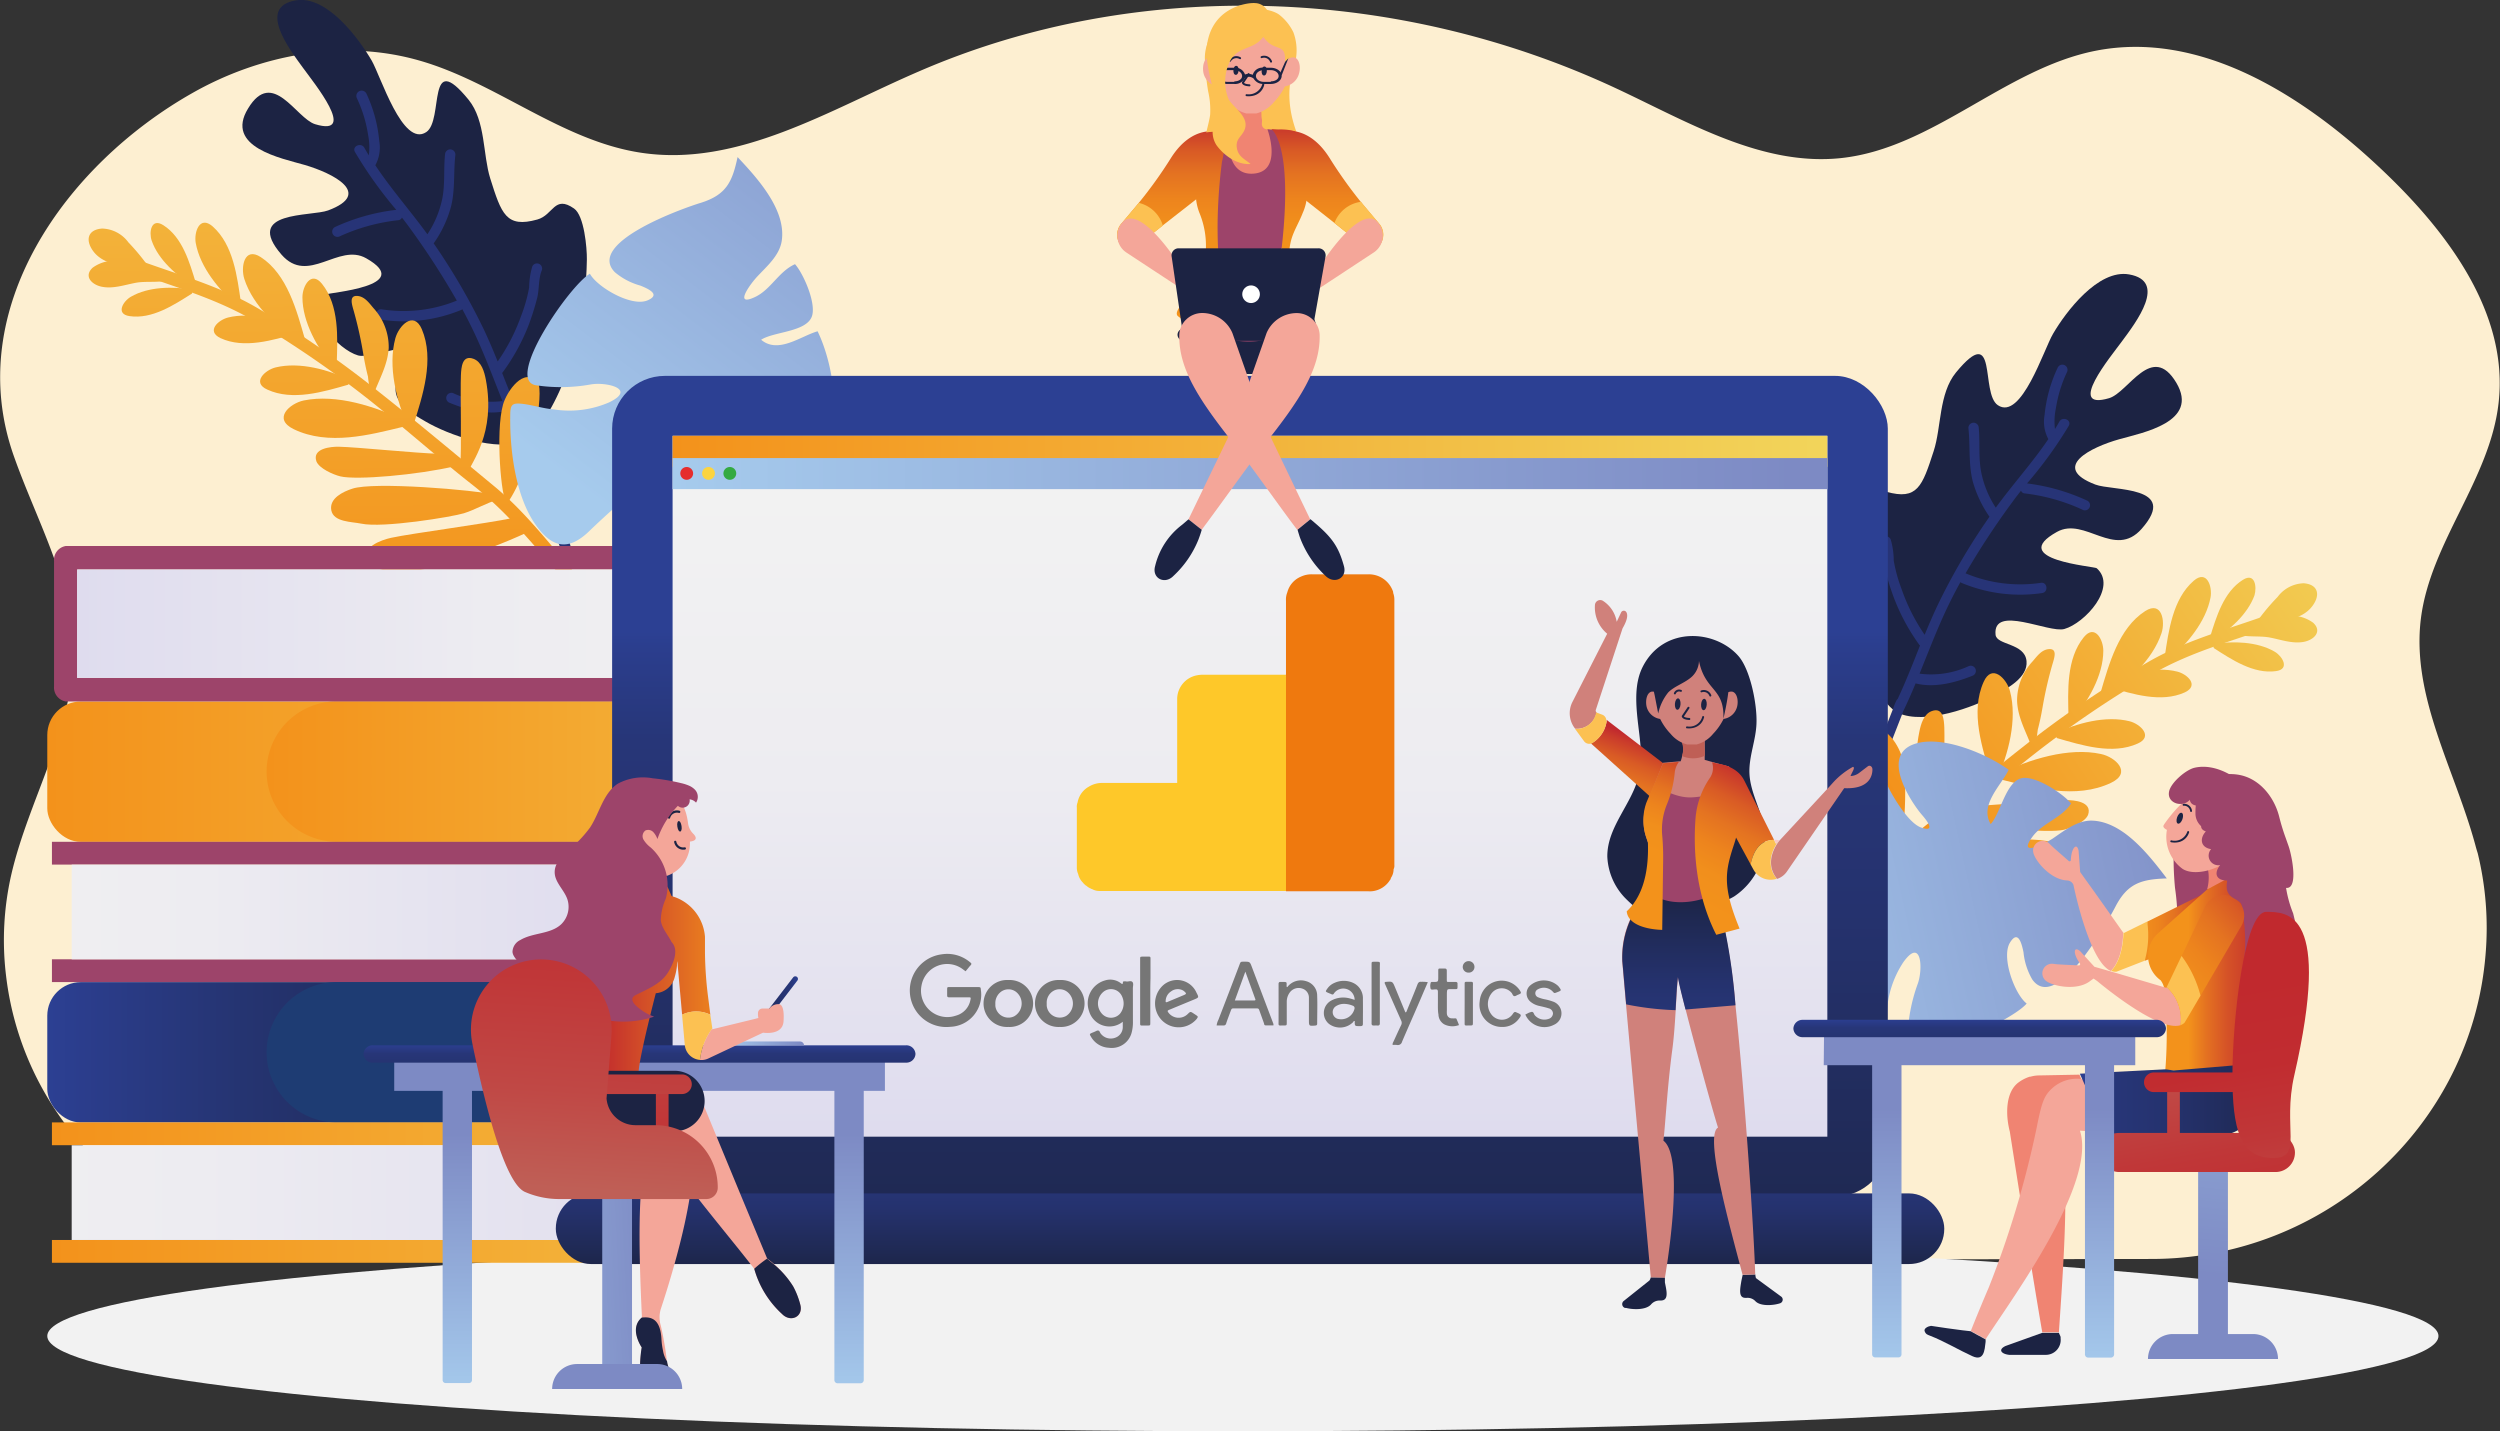 <svg xmlns="http://www.w3.org/2000/svg" xmlns:xlink="http://www.w3.org/1999/xlink" viewBox="0 0 354.3 202.84"><rect x="0" y="0" width="354.3" height="202.84" fill="#333333" stroke="none"/><defs><linearGradient id="a" x1="295.05" y1="130.98" x2="359.43" y2="86.62" gradientUnits="userSpaceOnUse"><stop offset="0" stop-color="#f3921b"/><stop offset=".99" stop-color="#f2d45a"/></linearGradient><linearGradient id="g" x1="297.17" y1="134.05" x2="361.54" y2="89.7" xlink:href="#a"/><linearGradient id="h" x1="295.84" y1="132.12" x2="360.21" y2="87.76" xlink:href="#a"/><linearGradient id="i" x1="293.35" y1="128.5" x2="357.72" y2="84.15" xlink:href="#a"/><linearGradient id="j" x1="291.88" y1="126.37" x2="356.25" y2="82.02" xlink:href="#a"/><linearGradient id="k" x1="291.02" y1="125.12" x2="355.39" y2="80.77" xlink:href="#a"/><linearGradient id="l" x1="290.38" y1="124.19" x2="354.75" y2="79.84" xlink:href="#a"/><linearGradient id="m" x1="291.55" y1="125.9" x2="355.93" y2="81.54" xlink:href="#a"/><linearGradient id="n" x1="297.3" y1="134.25" x2="361.68" y2="89.89" xlink:href="#a"/><linearGradient id="o" x1="294.76" y1="130.56" x2="359.14" y2="86.2" xlink:href="#a"/><linearGradient id="p" x1="295.84" y1="132.12" x2="360.22" y2="87.77" xlink:href="#a"/><linearGradient id="q" x1="296.62" y1="133.25" x2="360.99" y2="88.89" xlink:href="#a"/><linearGradient id="r" x1="290.59" y1="124.5" x2="354.96" y2="80.14" xlink:href="#a"/><linearGradient id="s" x1="297.52" y1="134.56" x2="361.9" y2="90.21" xlink:href="#a"/><linearGradient id="t" x1="299.81" y1="137.89" x2="364.19" y2="93.53" xlink:href="#a"/><linearGradient id="u" x1="290.38" y1="124.2" x2="354.75" y2="79.84" xlink:href="#a"/><linearGradient id="v" x1="298.83" y1="136.47" x2="363.21" y2="92.11" xlink:href="#a"/><linearGradient id="w" x1="289.79" y1="123.34" x2="354.17" y2="78.99" xlink:href="#a"/><linearGradient id="b" x1="262.63" y1="145.42" x2="341.92" y2="127.76" gradientUnits="userSpaceOnUse"><stop offset="0" stop-color="#a6cbed"/><stop offset=".97" stop-color="#7d8ac4"/></linearGradient><linearGradient id="x" x1="64.8" y1="24.49" x2="80.11" y2="-92.87" gradientTransform="rotate(-8.08 603.05 9.865)" xlink:href="#a"/><linearGradient id="y" x1="33.82" y1="20.45" x2="49.13" y2="-96.91" gradientTransform="rotate(-8.08 603.05 9.865)" xlink:href="#a"/><linearGradient id="z" x1="32.72" y1="20.31" x2="48.02" y2="-97.06" gradientTransform="rotate(-8.08 603.05 9.865)" xlink:href="#a"/><linearGradient id="A" x1="40" y1="21.26" x2="55.31" y2="-96.11" gradientTransform="rotate(-8.08 603.05 9.865)" xlink:href="#a"/><linearGradient id="B" x1="46.27" y1="22.08" x2="61.58" y2="-95.29" gradientTransform="rotate(-8.08 603.05 9.865)" xlink:href="#a"/><linearGradient id="C" x1="60.5" y1="23.93" x2="75.81" y2="-93.43" gradientTransform="rotate(-8.08 603.05 9.865)" xlink:href="#a"/><linearGradient id="D" x1="73.11" y1="25.58" x2="88.41" y2="-91.79" gradientTransform="rotate(-8.08 603.05 9.865)" xlink:href="#a"/><linearGradient id="E" x1="54.07" y1="23.09" x2="69.38" y2="-94.27" gradientTransform="rotate(-8.08 603.05 9.865)" xlink:href="#a"/><linearGradient id="F" x1="37.68" y1="20.96" x2="52.99" y2="-96.41" gradientTransform="rotate(-8.08 603.05 9.865)" xlink:href="#a"/><linearGradient id="G" x1="51.51" y1="22.76" x2="66.82" y2="-94.6" gradientTransform="rotate(-8.08 603.05 9.865)" xlink:href="#a"/><linearGradient id="H" x1="58.36" y1="23.65" x2="73.67" y2="-93.71" gradientTransform="rotate(-8.08 603.05 9.865)" xlink:href="#a"/><linearGradient id="I" x1="63.83" y1="24.37" x2="79.14" y2="-93" gradientTransform="rotate(-8.08 603.05 9.865)" xlink:href="#a"/><linearGradient id="J" x1="67.53" y1="24.85" x2="82.84" y2="-92.51" gradientTransform="rotate(-8.08 603.05 9.865)" xlink:href="#a"/><linearGradient id="K" x1="69.48" y1="25.11" x2="84.79" y2="-92.26" gradientTransform="rotate(-8.08 603.05 9.865)" xlink:href="#a"/><linearGradient id="L" x1="78.56" y1="26.29" x2="93.87" y2="-91.07" gradientTransform="rotate(-8.08 603.05 9.865)" xlink:href="#a"/><linearGradient id="M" x1="82.02" y1="26.74" x2="97.32" y2="-90.62" gradientTransform="rotate(-8.08 603.05 9.865)" xlink:href="#a"/><linearGradient id="N" x1="73.53" y1="25.63" x2="88.84" y2="-91.73" gradientTransform="rotate(-8.08 603.05 9.865)" xlink:href="#a"/><linearGradient id="O" x1="88.4" y1="27.57" x2="103.7" y2="-89.79" gradientTransform="rotate(-8.08 603.05 9.865)" xlink:href="#a"/><linearGradient id="P" x1="708.52" y1="570.52" x2="636.29" y2="517.92" gradientTransform="rotate(91.1 647.278 33.547)" xlink:href="#b"/><linearGradient id="Q" x1="6.7" y1="109.36" x2="169.84" y2="109.36" xlink:href="#a"/><linearGradient id="R" x1="59.84" y1="120.76" x2="191.9" y2="120.76" xlink:href="#a"/><linearGradient id="c" x1="102.28" y1="129.25" x2="-19.87" y2="129.25" gradientUnits="userSpaceOnUse"><stop offset=".03" stop-color="#ddd9ee"/><stop offset=".05" stop-color="#dddaee"/><stop offset=".6" stop-color="#edecf1"/><stop offset="1" stop-color="#f2f2f2"/></linearGradient><linearGradient id="S" x1="6.7" y1="149.13" x2="169.84" y2="149.13" gradientUnits="userSpaceOnUse"><stop offset="0" stop-color="#2c4093"/><stop offset=".03" stop-color="#2b3d8c"/><stop offset=".17" stop-color="#253471"/><stop offset=".31" stop-color="#212c5d"/><stop offset=".48" stop-color="#1e274e"/><stop offset=".68" stop-color="#1d2446"/><stop offset="1" stop-color="#1c2343"/></linearGradient><linearGradient id="T" x1="7.36" y1="160.69" x2="170.5" y2="160.69" xlink:href="#a"/><linearGradient id="U" x1="7.36" y1="177.34" x2="170.5" y2="177.34" xlink:href="#a"/><linearGradient id="V" x1="-34.76" y1="169.02" x2="122.76" y2="169.02" gradientUnits="userSpaceOnUse"><stop offset="0" stop-color="#f2f2f2"/><stop offset=".4" stop-color="#edecf1"/><stop offset=".95" stop-color="#dddaee"/><stop offset=".97" stop-color="#ddd9ee"/></linearGradient><linearGradient id="W" x1="-2.46" y1="88.4" x2="116.34" y2="88.4" xlink:href="#c"/><linearGradient id="d" x1="177.15" y1="191.55" x2="177.15" y2="89.56" gradientUnits="userSpaceOnUse"><stop offset="0" stop-color="#1c2343"/><stop offset=".21" stop-color="#1f2953"/><stop offset=".61" stop-color="#25326e"/><stop offset=".85" stop-color="#273678"/><stop offset=".98" stop-color="#2b3e8e"/><stop offset="1" stop-color="#2c4093"/></linearGradient><linearGradient id="X" x1="177.15" y1="171.8" x2="177.15" y2="69.68" xlink:href="#c"/><linearGradient id="Y" x1="95.32" y1="63.96" x2="258.97" y2="63.96" xlink:href="#a"/><linearGradient id="Z" x1="95.32" y1="67.12" x2="258.97" y2="67.12" xlink:href="#b"/><linearGradient id="aa" x1="177.15" y1="180.72" x2="177.15" y2="165.1" xlink:href="#d"/><linearGradient id="ab" x1="322.77" y1="142.66" x2="335.36" y2="142.66" gradientUnits="userSpaceOnUse"><stop offset="0" stop-color="#f3921b"/><stop offset=".23" stop-color="#f18f1c"/><stop offset=".41" stop-color="#ed841d"/><stop offset=".59" stop-color="#e47321"/><stop offset=".76" stop-color="#d95b25"/><stop offset=".92" stop-color="#ca3b2b"/><stop offset=".99" stop-color="#c1292e"/></linearGradient><linearGradient id="ac" x1="332.22" y1="149.36" x2="345.97" y2="149.36" gradientUnits="userSpaceOnUse"><stop offset="0" stop-color="#f3921b"/><stop offset=".18" stop-color="#e47221"/><stop offset=".4" stop-color="#d55227"/><stop offset=".62" stop-color="#ca3c2b"/><stop offset=".82" stop-color="#c32e2d"/><stop offset=".99" stop-color="#c1292e"/></linearGradient><linearGradient id="f" x1="344.31" y1="137.95" x2="326.2" y2="152.46" gradientUnits="userSpaceOnUse"><stop offset=".01" stop-color="#c1292e"/><stop offset=".08" stop-color="#ca3b2b"/><stop offset=".24" stop-color="#d95b25"/><stop offset=".41" stop-color="#e47321"/><stop offset=".59" stop-color="#ed841d"/><stop offset=".77" stop-color="#f18f1c"/><stop offset="1" stop-color="#f3921b"/></linearGradient><linearGradient id="ad" x1="349.12" y1="167.62" x2="316.59" y2="167.62" xlink:href="#d"/><linearGradient id="ae" x1="341.12" y1="133.21" x2="335.15" y2="193.94" gradientTransform="rotate(-180 335.68 188.54)" xlink:href="#b"/><linearGradient id="af" x1="1343.74" y1="109.7" x2="1337.77" y2="170.42" gradientTransform="matrix(-1 0 0 1 1670.16 0)" xlink:href="#b"/><linearGradient id="e" x1="337.35" y1="197.16" x2="330.39" y2="157.12" gradientTransform="rotate(-180 333.45 174.725)" gradientUnits="userSpaceOnUse"><stop offset="0" stop-color="#c1292e"/><stop offset=".3" stop-color="#c12c30"/><stop offset=".55" stop-color="#c03738"/><stop offset=".78" stop-color="#c04845"/><stop offset=".98" stop-color="#bf5f56"/></linearGradient><linearGradient id="ag" x1="350.34" y1="194.92" x2="343.37" y2="154.85" xlink:href="#e"/><linearGradient id="ah" x1="334.95" y1="197.6" x2="327.98" y2="157.53" gradientTransform="rotate(-180 330.075 169.595)" xlink:href="#e"/><linearGradient id="ai" x1="340.02" y1="196.71" x2="333.05" y2="156.64" xlink:href="#e"/><linearGradient id="aj" x1="253.62" y1="115.62" x2="248.17" y2="129.94" xlink:href="#f"/><linearGradient id="ak" x1="259.99" y1="137.57" x2="259.99" y2="159.24" xlink:href="#d"/><linearGradient id="al" x1="271.79" y1="121.34" x2="262.37" y2="139.35" xlink:href="#f"/><linearGradient id="am" x1="262.62" y1="118.14" x2="257.17" y2="132.46" xlink:href="#f"/><linearGradient id="an" x1="271.45" y1="121.16" x2="262.03" y2="139.18" xlink:href="#f"/><linearGradient id="ao" x1="112.69" y1="209.62" x2="112.69" y2="170.89" xlink:href="#b"/><linearGradient id="ap" x1="112.69" y1="168.09" x2="112.69" y2="159.4" xlink:href="#d"/><linearGradient id="aq" x1="302.61" y1="206.01" x2="302.61" y2="167.28" xlink:href="#b"/><linearGradient id="ar" x1="302.6" y1="164.48" x2="302.6" y2="155.78" xlink:href="#d"/><linearGradient id="as" x1="128.45" y1="153.98" x2="135.1" y2="153.98" xlink:href="#d"/><linearGradient id="at" x1="124.31" y1="159.26" x2="136" y2="159.26" xlink:href="#b"/><linearGradient id="au" x1="106.61" y1="149.34" x2="127.57" y2="149.34" gradientUnits="userSpaceOnUse"><stop offset=".01" stop-color="#c1292e"/><stop offset=".31" stop-color="#d24d28"/><stop offset=".77" stop-color="#ea7f1f"/><stop offset="1" stop-color="#f3921b"/></linearGradient><linearGradient id="av" x1="79.67" y1="194.23" x2="116.51" y2="192.49" gradientTransform="rotate(-180 109.515 192.82)" xlink:href="#b"/><linearGradient id="aw" x1="1287.56" y1="219.48" x2="1324.4" y2="217.74" gradientTransform="matrix(-1 0 0 1 1670.16 0)" xlink:href="#b"/><linearGradient id="ax" x1="1551.89" y1="208.57" x2="1556.12" y2="139.13" gradientTransform="matrix(-1 0 0 1 1648.1 -11.4)" xlink:href="#e"/><linearGradient id="ay" x1="109.22" y1="203.83" x2="113.45" y2="134.4" xlink:href="#e"/><linearGradient id="az" x1="103.8" y1="209.81" x2="108.03" y2="140.37" xlink:href="#e"/><linearGradient id="aA" x1="187.57" y1="28.24" x2="187.57" y2="47.49" xlink:href="#f"/><linearGradient id="aB" x1="210.83" y1="28.24" x2="210.83" y2="47.49" xlink:href="#f"/><linearGradient id="aC" x1="192.7" y1="28.24" x2="192.7" y2="47.49" xlink:href="#f"/><linearGradient id="aD" x1="204.69" y1="28.24" x2="204.69" y2="47.49" xlink:href="#f"/></defs><g data-name="Calque 1"><path d="M350.8 119.74c-2.92-10.74-9.09-21.07-7.71-32.08 1.35-10.77 9.76-19.69 11-30.48 1.51-12.81-7.32-24.47-16.72-33.31-11-10.38-25.55-19.62-40.41-16.67-12.83 2.55-23.01 13.79-36.01 15.2-11.23 1.21-21.69-5.1-31.92-9.88-30.75-14.37-67.63-15.92-98.78-2.41-12.74 5.49-25.61 13.58-39.3 11.55-11.4-1.68-20.68-10.06-31.73-13.14-10.66-3-22.39-.78-32 4.69C9.35 23.35-5.39 43.79 1.95 64.6c3.21 9.14 8.33 17.94 8.43 27.62.12 11-6.31 21-8.79 31.78a41.72 41.72 0 0 0-.75 14.12c2.52 22 21.19 38.66 43.35 39.3 44.84 1.31 212.55 1.1 260.71 1 24.57 0 45.4-18.73 47.36-43.22a44.57 44.57 0 0 0-1.12-14.29q-.19-.59-.34-1.17z" fill="#fdefd1"/><ellipse cx="176.14" cy="189.34" rx="169.44" ry="13.5" style="mix-blend-mode:multiply" fill="#f2f2f2"/><path d="M296.95 68.67c-6.4-2.44-.63-5.29 3.39-6.42 3.25-.92 11.4-2.42 8.09-8-3.46-5.81-6.78 1.37-9.53 2.18-6.15 1.81.25-5.91 1.78-8 2.09-2.82 6.5-8.58 1.06-9.54-4.4-.78-9 5.35-10.78 8.41-1.3 2.18-4.5 12.38-7.83 10.12-2.52-1.71.09-11.93-5.93-4.63-2.45 3-2.05 7.74-3.16 11.14-1.62 5-2.3 7-6.71 5.76-2.29-.66-2.36-3.53-5.19-1.59-1.45 1-1.88 5.6-1.87 7.19.11 14.66 6 24.48 8.74 25.75 3.74 1.71 10.7-.76 13.9-2.6 1.59-.91 4.5-2.43 4.29-4.74-.23-2.6-4.25-2.23-4.39-3.75-.42-4.33 7.55-.19 9.75-.81 2.86-.8 7.59-5.91 4.59-8.61-.31-.28-12.77-1.18-5.64-5.15 3.95-2.2 8.18 3.9 12-.43 5.44-6.17-4.18-5.35-6.56-6.28z" fill="#1c2343"/><path d="M295.86 70.98a28.53 28.53 0 0 0-8.59-2.47 58.74 58.74 0 0 0 5.92-8.17c.45-.82-.9-1.39-1.34-.58-.2.36-.41.7-.62 1.05a9 9 0 0 1 .13-2.94 18.68 18.68 0 0 1 1.59-5.17.73.73 0 0 0-1.34-.58 20.15 20.15 0 0 0-1.85 6.68 5.24 5.24 0 0 0 .53 3.43c-2.27 3.36-5.09 6.46-7.45 9.72a14.31 14.31 0 0 1-2.09-5.16c-.37-2.07-.12-4.16-.33-6.24a.73.73 0 0 0-1.45.18c.26 2.5 0 5 .59 7.42a16.5 16.5 0 0 0 2.39 5.08 90.13 90.13 0 0 0-7.27 12.37c-.68 1.43-1.31 2.89-1.92 4.36a27.22 27.22 0 0 1-3.28-6.51 21.85 21.85 0 0 1-1.1-4 10.94 10.94 0 0 0-.43-3 .732.732 0 0 0-1.36.54c.5 1.2.33 2.77.65 4.05a37.66 37.66 0 0 0 1.12 3.56 28.85 28.85 0 0 0 3.67 6.82s.05 0 .07.07c-1 2.54-2 5.08-3.16 7.57a.68.68 0 0 0-.22.3 6.75 6.75 0 0 0-.4 1c-2 5.13-4.08 10.25-6 15.4-.33.88 1 1.46 1.34.58 2-5.13 4-10.24 6-15.35v-.06c.65-1.34 1.25-2.7 1.82-4.08 2.66.68 5.62-.1 8.1-1.1a.732.732 0 0 0-.54-1.36 12.71 12.71 0 0 1-7 1.08c1.28-3.14 2.48-6.32 3.94-9.38.58-1.22 1.2-2.41 1.85-3.59a.7.7 0 0 0 .15.1 21.47 21.47 0 0 0 11.43 1.45c.93-.15.75-1.6-.18-1.45a20 20 0 0 1-10.67-1.35 110.74 110.74 0 0 1 6.61-10.07c.4-.55.82-1.1 1.25-1.64a.61.61 0 0 0 .55.39 27 27 0 0 1 8.3 2.37.73.73 0 0 0 .59-1.32z" fill="#273477"/><path d="M346 99.49c-6.47 2.51-13.08 4-19.13 7.56a147.63 147.63 0 0 0-16.76 11.4c-4.88 3.83-9.55 7.9-14.45 11.71-5.72 4.45-9.75 9.86-14.63 15.1-.78.84-2.16-.3-1.38-1.14 4.43-4.75 8.09-9.87 13.17-14 5.4-4.38 10.79-8.84 16.25-13.13a145.92 145.92 0 0 1 17.48-11.81c5.94-3.41 12.51-4.9 18.84-7.37a.89.89 0 0 1 .61 1.68z" transform="translate(-22.05 -11.4)" fill="url(#a)"/><path d="M344.88 99a5.29 5.29 0 0 1 5 .66c1.32 1.23.11 2.43-1.32 2.7-1.59.31-3.24-.3-4.78-.6s-3.34 0-4.85-.48a11.67 11.67 0 0 1 3.8-1.45c1.19-.31 2.29-.89 3.46-1.21" transform="translate(-22.05 -11.4)" fill="url(#g)"/><path d="M342 100.22c2.46-.87 6.09-.59 7.81-3 1.12-1.56.73-3-1.27-3.16a4.78 4.78 0 0 0-3.71 1.94 30.8 30.8 0 0 0-3.63 4.52" transform="translate(-22.05 -11.4)" fill="url(#h)"/><path d="M335.24 101.74c.89-2.85 1.93-6.46 4.68-8.17 1.71-1.07 2 1 1.63 2.22-1 2.72-3.62 5-6 6.46z" transform="translate(-22.05 -11.4)" fill="url(#i)"/><path d="M328.84 104.44c.54-3.6 1.12-8.16 4.11-10.74 1.87-1.61 2.66.85 2.38 2.37-.65 3.46-3.42 6.74-6.05 8.93z" transform="translate(-22.05 -11.4)" fill="url(#j)"/><path d="M315.2 113c-.09-3.64-.33-8.23 2.17-11.3 1.56-1.91 2.77.37 2.76 1.92 0 3.52-2.19 7.23-4.4 9.85z" transform="translate(-22.05 -11.4)" fill="url(#k)"/><path d="M304.24 121.6c-1.25-4.12-3-9.28-1.07-13.56 1.18-2.67 3.28-.44 3.74 1.32 1.06 4-.22 8.93-1.92 12.61z" transform="translate(-22.05 -11.4)" fill="url(#l)"/><path d="M319.74 109.57c1.18-4 2.55-9.15 6.33-11.57 2.36-1.51 2.87 1.45 2.31 3.13-1.28 3.85-4.92 7.11-8.24 9.15z" transform="translate(-22.05 -11.4)" fill="url(#m)"/><path d="M335.78 103.24c2.51 1.61 5.63 3.72 8.83 3.27 2-.28.91-2.1-.17-2.74-2.48-1.47-6-1.54-8.76-1.1z" transform="translate(-22.05 -11.4)" fill="url(#n)"/><path d="M321 108.8c3.26.95 7.34 2.25 10.69.72 2.09-1 .32-2.59-1.07-2.94-3.18-.8-7 .26-9.92 1.63z" transform="translate(-22.05 -11.4)" fill="url(#o)"/><path d="M313.55 116c3.49 1 7.87 2.41 11.47.77 2.24-1 .34-2.77-1.15-3.15-3.41-.86-7.55.28-10.63 1.75z" transform="translate(-22.05 -11.4)" fill="url(#p)"/><path d="M305.78 121.91c4.66 1.16 10.49 2.78 15.43.44 3.08-1.46.6-3.67-1.4-4.09-4.56-1-10.19.74-14.43 2.84z" transform="translate(-22.05 -11.4)" fill="url(#q)"/><path d="M310 117.33c-.8-2.23-2-4.18-2.09-6.61a8.16 8.16 0 0 1 2.2-5.59c.6-.69 1.23-1.61 2.23-1.73 1.4-.16.81 1.34.55 2.25a56.55 56.55 0 0 0-1.37 6c-.19 1.1-.4 2.12-.68 3.17a14.41 14.41 0 0 1-.48 2.52" transform="translate(-22.05 -11.4)" fill="url(#r)"/><path d="M314.81 124.79c-2.6 0-11 .84-14.24.88-.74.59-1.49 1.17-2.25 1.75 5.27 1.28 14 2.11 16.25 1.57 1-.24 3-1.1 3.4-2.11.65-1.88-2.02-2.11-3.16-2.09z" transform="translate(-22.05 -11.4)" fill="url(#s)"/><path d="M307.32 137.64c-3.13-.69-13.41-2.08-17.29-2.94-1 .5-2.11 1-3.18 1.46 5.95 3 16.11 6.45 19 6.44 1.25 0 4-.46 4.66-1.57 1.29-2.03-1.83-3.08-3.19-3.39z" transform="translate(-22.05 -11.4)" fill="url(#t)"/><path d="M296.5 128.31c-.42-1.4-4-5.56-2.44-13.21.22-1.08.61-2.51 1.77-2.93 1.61-.58 1.72 1.22 1.77 2.35.09 2.25-.2 10.78 0 12.91" transform="translate(-22.05 -11.4)" fill="url(#u)"/><path d="M292.23 132.12c1.58.45 3.15 1.43 4.78 2s11.47 2.21 14.53 1.58c1.33-.27 3.93-.18 4.26-1.87s-1.67-2.66-3-3.08c-3-1-17.08 0-20.66.77" transform="translate(-22.05 -11.4)" fill="url(#v)"/><path d="M290.93 132.69c-3.69-5.24-5.16-16.09-4.26-17.19 2-2.39 4.42 1.33 4.9 3.14 1.09 4.06.1 13.6-.57 13.74" transform="translate(-22.05 -11.4)" fill="url(#w)"/><path d="M281.38 141.05c-2.43 2-5.56 4.52-8.09 6.36-3.3 2.41-3.3 4.77-.46 7.62 3.5 3.51 9.74 5.43 14.56 6.2 1.71.27 2 .15 2.06-1.78 0-1.43-.16-2.76 0-4.2a14.16 14.16 0 0 1 2.33-7.47c2.58-3.62 2.81.88 2.07 3a23.77 23.77 0 0 0-1.46 7.68c0 4.52 14.71-2.25 16.88-4.84-1.69-1.28-3.66-6.59-2.35-8.66 1.15-1.83 1.65.18 1.9 1.39a9.49 9.49 0 0 0 1.25 3.87c3.39 4.73 10.45-7.76 11.78-10.33 1.75-3.38 3.76-3.88 7.28-4-2.5-3.28-6.14-8-10.54-8.19-2.13-.08-4 1.44-5.63 2.54-1.16.76-5 2.68-2.92-.19 1.42-2 4.13-2.67 5.53-4.77-1.14-1.42-5.07-4-7-3.6-2.27.51-3 5-4.4 6.51-1.61-2.74 1.48-5.46 2.55-7.7-3-2.16-9.06-4.81-13-3.76-5.69 1.53-.39 8.9.69 10.13.79.9 2 2.53-.08 1.82-1.87-.62-4.28-4.75-5.05-6.53-.38-.87-.44-3.34-1.24-3.89s-16.04 6.06-17.74 11.07c-1.78 5.2 6.7 11.06 11.08 11.72z" transform="translate(-22.05 -11.4)" fill="url(#b)"/><path d="M46.5 29.82c6.42-2.39.67-5.28-3.34-6.45-3.24-.94-11.38-2.5-8-8 3.48-5.77 6.79 1.39 9.49 2.23 6.14 1.86-.21-5.91-1.72-8-2.07-2.84-6.44-8.63-1-9.55 4.41-.74 8.92 5.42 10.72 8.49 1.29 2.19 4.41 12.41 7.76 10.18 2.53-1.69 0-11.93 6-4.58 2.43 3 2 7.76 3.07 11.16 1.58 5 2.24 7.05 6.67 5.81 2.29-.64 2.39-3.52 5.2-1.56 1.45 1 1.84 5.61 1.82 7.21-.22 14.67-6.22 24.44-8.96 25.69-3.76 1.69-10.7-.84-13.88-2.7-1.58-.93-4.48-2.46-4.26-4.78.25-2.6 4.26-2.2 4.42-3.72.46-4.33-7.55-.25-9.75-.88-2.85-.82-7.55-6-4.53-8.64.31-.28 12.74-1.13 5.68-5.13-3.93-2.23-8.21 3.84-12-.52-5.41-6.25 4.21-5.36 6.61-6.26z" fill="#1c2343"/><path d="M47.55 32.14a28.54 28.54 0 0 1 8.61-2.4 58.73 58.73 0 0 1-5.86-8.21c-.45-.83.91-1.39 1.35-.57.19.36.41.71.62 1.06a9 9 0 0 0-.11-2.94 18.68 18.68 0 0 0-1.6-5.2.751.751 0 0 1 1.39-.57 20.15 20.15 0 0 1 1.8 6.69 5.24 5.24 0 0 1-.56 3.42c2.24 3.38 5 6.5 7.38 9.78a14.31 14.31 0 0 0 2.13-5.15c.39-2.06.15-4.16.38-6.24a.731.731 0 0 1 1.45.19c-.28 2.5 0 5-.65 7.42a16.49 16.49 0 0 1-2.42 5.07 90.14 90.14 0 0 1 7.19 12.37c.67 1.44 1.29 2.9 1.88 4.37a27.23 27.23 0 0 0 3.33-6.48 21.84 21.84 0 0 0 1.13-4 11 11 0 0 1 .45-3 .73.73 0 0 1 1.35.55c-.51 1.2-.35 2.76-.68 4a37.64 37.64 0 0 1-1.16 3.69 28.85 28.85 0 0 1-3.72 6.79.69.69 0 0 1-.07.07c1 2.54 2 5.1 3.1 7.59a.68.68 0 0 1 .22.3 6.75 6.75 0 0 1 .39 1c2 5.14 4 10.28 5.93 15.44.33.88-1 1.45-1.35.57-1.93-5.15-3.93-10.26-5.91-15.38v-.06c-.64-1.34-1.23-2.71-1.79-4.09-2.67.66-5.62-.14-8.09-1.16a.73.73 0 0 1 .55-1.35 12.71 12.71 0 0 0 7 1.13c-1.26-3.15-2.44-6.34-3.87-9.41a71.69 71.69 0 0 0-1.82-3.61.7.7 0 0 1-.15.1 21.47 21.47 0 0 1-11.44 1.37c-.93-.15-.74-1.6.19-1.45a20 20 0 0 0 10.62-1.24 110.73 110.73 0 0 0-6.54-10.12c-.4-.56-.81-1.1-1.24-1.65a.61.61 0 0 1-.55.38 27 27 0 0 0-8.32 2.31.74.74 0 0 1-.54-1.38z" fill="#273477"/><path d="M39 49.18c6.45 2.56 13 4.13 19.08 7.7a147.63 147.63 0 0 1 16.7 11.52c4.85 3.87 9.49 8 14.36 11.82 5.69 4.5 9.67 9.93 14.52 15.21.78.85 2.16-.28 1.38-1.13-4.39-4.78-8-9.93-13.07-14.09-5.35-4.42-10.71-8.92-16.14-13.21a145.93 145.93 0 0 0-17.39-12c-5.92-3.44-12.44-5-18.78-7.5a.89.89 0 0 0-.66 1.68z" transform="translate(-22.05 -11.4)" fill="url(#x)"/><path d="M40.19 48.7a5.29 5.29 0 0 0-5 .63c-1.33 1.22-.13 2.43 1.3 2.71 1.59.32 3.24-.27 4.79-.56s3.34.07 4.85-.45a11.66 11.66 0 0 0-3.79-1.47c-1.19-.31-2.29-.91-3.45-1.23" transform="translate(-22.05 -11.4)" fill="url(#y)"/><path d="M43 49.94c-2.45-.88-6.08-.63-7.78-3-1.11-1.57-.71-3 1.3-3.15a4.78 4.78 0 0 1 3.72 1.95 30.81 30.81 0 0 1 3.6 4.55" transform="translate(-22.05 -11.4)" fill="url(#z)"/><path d="M49.81 51.52c-.87-2.85-1.88-6.48-4.62-8.21-1.71-1.08-2.06 1-1.64 2.2.94 2.72 3.58 5 6 6.51z" transform="translate(-22.05 -11.4)" fill="url(#A)"/><path d="M56.19 54.26c-.52-3.61-1.06-8.17-4-10.77-1.86-1.62-2.67.83-2.4 2.35.62 3.46 3.37 6.77 6 9z" transform="translate(-22.05 -11.4)" fill="url(#B)"/><path d="M69.77 62.93c.12-3.64.39-8.23-2.09-11.31-1.54-1.92-2.77.35-2.77 1.9 0 3.52 2.14 7.25 4.33 9.88z" transform="translate(-22.05 -11.4)" fill="url(#C)"/><path d="M80.66 71.6c1.28-4.11 3-9.25 1.17-13.55-1.16-2.68-3.27-.47-3.75 1.29-1.09 4 .16 8.93 1.83 12.62z" transform="translate(-22.05 -11.4)" fill="url(#D)"/><path d="M65.26 59.46c-1.15-4-2.48-9.16-6.25-11.62-2.35-1.53-2.88 1.42-2.33 3.11 1.25 3.86 4.87 7.15 8.17 9.21z" transform="translate(-22.05 -11.4)" fill="url(#E)"/><path d="M49.26 53c-2.52 1.59-5.65 3.68-8.86 3.2-2-.3-.9-2.11.19-2.74 2.49-1.45 6-1.49 8.77-1z" transform="translate(-22.05 -11.4)" fill="url(#F)"/><path d="M64 58.68c-3.27.92-7.35 2.19-10.7.64-2.08-1-.3-2.59 1.1-2.93 3.19-.78 7 .31 9.9 1.7z" transform="translate(-22.05 -11.4)" fill="url(#G)"/><path d="M71.4 65.92c-3.5 1-7.89 2.35-11.47.69-2.24-1-.32-2.77 1.18-3.14 3.42-.83 7.54.33 10.62 1.83z" transform="translate(-22.05 -11.4)" fill="url(#H)"/><path d="M79.12 71.9c-4.67 1.13-10.51 2.7-15.43.33-3.07-1.48-.57-3.67 1.43-4.08 4.56-.93 10.18.82 14.41 2.95z" transform="translate(-22.05 -11.4)" fill="url(#I)"/><path d="M75 67.29c.82-2.23 2-4.17 2.14-6.59A8.17 8.17 0 0 0 75 55.09c-.59-.69-1.22-1.62-2.21-1.74-1.4-.17-.82 1.33-.57 2.25a56.56 56.56 0 0 1 1.32 6c.18 1.1.39 2.12.66 3.17a14.42 14.42 0 0 0 .46 2.53" transform="translate(-22.05 -11.4)" fill="url(#J)"/><path d="M70.07 74.71c2.6.05 11 .93 14.23 1 .73.6 1.48 1.18 2.24 1.76-5.28 1.24-14 2-16.26 1.44-1-.24-3-1.12-3.39-2.13-.63-1.84 2.04-2.09 3.18-2.07z" transform="translate(-22.05 -11.4)" fill="url(#K)"/><path d="M77.47 87.62c3.13-.67 13.43-2 17.31-2.82 1 .51 2.1 1 3.17 1.48-6 3-16.15 6.33-19.05 6.3-1.25 0-4-.48-4.65-1.6C73 89 76.1 87.92 77.47 87.62z" transform="translate(-22.05 -11.4)" fill="url(#L)"/><path d="M88.36 78.38c.43-1.4 4-5.53 2.54-13.19-.21-1.09-.59-2.51-1.75-2.94-1.6-.6-1.73 1.2-1.78 2.34-.1 2.25.12 10.78-.1 12.91" transform="translate(-22.05 -11.4)" fill="url(#M)"/><path d="M92.59 82.22c-1.58.44-3.16 1.41-4.8 1.92s-11.48 2.13-14.55 1.47c-1.33-.28-3.93-.2-4.24-1.9s1.69-2.64 3-3.06c3-1 17.08.14 20.66.92" transform="translate(-22.05 -11.4)" fill="url(#N)"/><path d="M93.89 82.79c3.73-5.21 5.28-16.05 4.38-17.16-1.94-2.4-4.43 1.3-4.93 3.1-1.12 4-.2 13.6.47 13.75" transform="translate(-22.05 -11.4)" fill="url(#O)"/><path d="M113.22 79.77c-2.38 2.06-5.4 4.71-7.65 6.89-2.93 2.84-5.26 2.43-7.58-.85-2.86-4-3.69-10.52-3.63-15.4 0-1.73.19-2 2.11-1.73 1.41.22 2.69.63 4.13.75a14.16 14.16 0 0 0 7.76-1c4-1.92-.39-2.92-2.57-2.55A23.77 23.77 0 0 1 98 66c-4.46-.73 4.73-14.11 7.65-15.81 1 1.88 5.87 4.73 8.14 3.79 2-.83.11-1.66-1-2.11a9.49 9.49 0 0 1-3.6-1.89c-4.08-4.15 9.43-9 12.19-9.84 3.63-1.14 4.46-3 5.2-6.48 2.81 3 6.86 7.42 6.27 11.79-.28 2.12-2.09 3.65-3.46 5.12-.95 1-3.49 4.42-.31 2.91 2.22-1.05 3.34-3.62 5.64-4.64 1.21 1.36 3.1 5.68 2.36 7.48-.89 2.15-5.4 2.08-7.16 3.23 2.42 2.05 5.63-.53 8-1.2 1.62 3.32 3.2 9.75 1.5 13.42-2.48 5.35-8.84-1.13-9.86-2.4-.75-.94-2.15-2.45-1.81-.23.29 1.95 4 5 5.58 6.09.79.52 3.22 1 3.62 1.89s-8.77 14.77-14 15.6c-5.5.83-9.83-8.48-9.73-12.95z" transform="translate(-22.05 -11.4)" fill="url(#P)"/><rect x="6.7" y="99.42" width="163.14" height="19.89" rx="4.75" ry="4.75" fill="url(#Q)"/><path d="M191.9 115.56v10.38a4.75 4.75 0 0 1-4.75 4.75H69.78a9.94 9.94 0 0 1 0-19.89h117.36a4.75 4.75 0 0 1 4.76 4.76z" transform="translate(-22.05 -11.4)" style="mix-blend-mode:multiply" fill="url(#R)"/><path fill="#9d446a" d="M7.36 119.3H170.5v3.23H7.36zm0 16.65H170.5v3.23H7.36z"/><path fill="url(#c)" d="M10.16 122.54h157.53v13.42H10.16z"/><rect x="6.7" y="139.19" width="163.14" height="19.89" rx="4.75" ry="4.75" fill="url(#S)"/><path d="M169.85 143.94v10.38a4.75 4.75 0 0 1-4.75 4.75H47.73a9.945 9.945 0 0 1 0-19.89h117.36a4.75 4.75 0 0 1 4.76 4.76z" style="mix-blend-mode:multiply" fill="#1e3c73"/><path fill="url(#T)" d="M7.36 159.07H170.5v3.23H7.36z"/><path fill="url(#U)" d="M7.36 175.73H170.5v3.23H7.36z"/><path fill="url(#V)" d="M10.16 162.31h157.53v13.42H10.16z"/><path d="M10.95 80.71v15.37h121v3.33H9.32a2 2 0 0 1-1.66-2.16V79.54a2 2 0 0 1 1.66-2.16h122.63v3.33z" fill="#9d446a"/><path fill="url(#W)" d="M10.92 80.71h118.81v15.36H10.92z"/><rect x="86.75" y="53.27" width="180.79" height="116.31" rx="7.48" ry="7.48" fill="url(#d)"/><path fill="url(#X)" d="M95.32 61.76h163.65v99.33H95.32z"/><path fill="url(#Y)" d="M95.32 61.76h163.65v4.4H95.32z"/><path fill="url(#Z)" d="M95.32 64.92h163.65v4.4H95.32z"/><circle cx="97.32" cy="67.09" r=".91" fill="#e62d2d"/><circle cx="100.41" cy="67.09" r=".91" fill="#fcd440"/><circle cx="103.43" cy="67.09" r=".91" fill="#34aa42"/><rect x="78.77" y="169.13" width="196.77" height="10.01" rx="4.97" ry="4.97" fill="url(#aa)"/><path d="M136.84 137.65l-.47-.35a3.69 3.69 0 0 0-5.77 2.36 3.73 3.73 0 0 0 4.86 4.28 2.85 2.85 0 0 0 2.06-2.18c.09-.41.09-.42-.32-.42h-2.71c-.19 0-.26-.08-.26-.27v-.89c0-.3.08-.29.29-.29h4c.44 0 .46 0 .49.41a4.55 4.55 0 0 1-4.34 5.22 5.172 5.172 0 0 1-1.23-10.27 5 5 0 0 1 3.89 1c.44.34.43.34.06.73-.17.22-.36.45-.55.67zm45.53 2.24c.11 0 .14-.09.19-.15a2.43 2.43 0 0 1 2.57-.68 2.12 2.12 0 0 1 1.54 2.07c.05 1.31 0 2.63 0 3.94 0 .18-.07.25-.25.27-.92.08-.92.08-.92-.84v-3.1a1.34 1.34 0 0 0-.95-1.3 1.56 1.56 0 0 0-1.73.51 2.22 2.22 0 0 0-.46 1.42v2.86c0 .43 0 .44-.42.44-.86 0-.74.12-.74-.71v-5.21c0-.11.06-.25.23-.25h.25c.79 0 .65 0 .66.61a.66.66 0 0 0 .03.12zm33.8 3.89l.28-.14a2 2 0 0 1 .64-.24c.27 0 .28.32.42.48a1.79 1.79 0 0 0 1.92.53.86.86 0 0 0 .66-.77.78.78 0 0 0-.61-.74c-.44-.14-.89-.24-1.33-.34a2.86 2.86 0 0 1-1.23-.58 1.52 1.52 0 0 1-.12-2.27 3 3 0 0 1 4 0 2.17 2.17 0 0 1 .19.23c.29.4.28.44-.16.62l-.18.07c-.37.15-.37.15-.63-.14a1.72 1.72 0 0 0-2.08-.28.61.61 0 0 0 .05 1.13 5.19 5.19 0 0 0 1.09.31 7.66 7.66 0 0 1 1 .29 1.76 1.76 0 0 1 .17 3.28 2.94 2.94 0 0 1-4.08-1.44zm-13.82-4.58l-.56 1.29c-1 2.38-2.07 4.75-3.09 7.14a.61.61 0 0 1-.74.46 4.3 4.3 0 0 0-.59 0c-.05-.22.07-.37.14-.53.35-.76.69-1.52 1.06-2.28a.7.7 0 0 0 0-.65c-.7-1.57-1.39-3.15-2.09-4.73l-.22-.5c-.07-.16 0-.25.16-.25.93-.07.93-.07 1.29.79l1.43 3.46a.56.56 0 0 0 .05.08c.17-.06.17-.23.23-.35.49-1.2 1-2.4 1.46-3.61.11-.27.24-.41.54-.38a4.48 4.48 0 0 1 .93.06zm10.53 6.34a3.16 3.16 0 0 1-3.18-3.61 3.23 3.23 0 0 1 .88-2 3.1 3.1 0 0 1 4.73.31c.34.51.34.53-.21.75-.18.07-.37.24-.54.17s-.21-.28-.31-.42a1.82 1.82 0 0 0-2.77-.08 2.45 2.45 0 0 0-.14 3.08 1.86 1.86 0 0 0 3.09-.1c.16-.23.28-.28.5-.15.74.31.75.35.24 1a2.85 2.85 0 0 1-2.29 1.05zm-49.86-5.09v4.48c0 .4 0 .4-.41.41h-.66c-.36 0-.37 0-.37-.39v-9c0-.37 0-.37.38-.38h.74c.34 0 .35 0 .35.37v2.66q-.03.92-.03 1.85zm40.76 1.68v-1.57c0-.26-.09-.37-.34-.34h-.1c-.2 0-.48.11-.59-.09a1.54 1.54 0 0 1 0-.82.17.17 0 0 1 .17-.15h.2c.71 0 .71 0 .71-.76v-.84c0-.28.06-.31.28-.3s.43 0 .64 0 .29.1.29.3v1.23c0 .41 0 .36.36.37h.89c.18 0 .28.08.27.26 0 .91.08.74-.7.76s-.8-.13-.81.81v2.16a3.69 3.69 0 0 0 0 .49.7.7 0 0 0 .75.68 3 3 0 0 0 .39 0c.1 0 .2 0 .24.11s.19.45.28.68 0 .19-.12.22a2.56 2.56 0 0 1-1.91-.16 1.64 1.64 0 0 1-.82-1.38c-.1-.54-.08-1.1-.08-1.66zm-9.4-1.33v-4.09c0-.41 0-.41.41-.41.93 0 .76-.06.76.75v8.03c0 .11-.08.26-.26.26a5.11 5.11 0 0 0-.59 0c-.27 0-.33-.11-.32-.35.01-1.39 0-2.8 0-4.19zm13.19 1.42v-2.71c0-.35 0-.37.35-.37 1 0 .81-.09.82.8v4.93c0 .45 0 .46-.46.46-.83 0-.7.11-.71-.69s0-1.61 0-2.42zm.55-4.38a.81.81 0 0 1-.82-.8.83.83 0 0 1 .85-.83.82.82 0 0 1 .81.86.8.8 0 0 1-.84.77zm-47.57 2.21c0-.3.14-.69-.08-.9s-.57 0-.86-.06a1.13 1.13 0 0 0-.39 0c-.16.05 0 .28-.19.37l-.16-.1a2.47 2.47 0 0 0-2.28-.41 3.36 3.36 0 0 0-2.24 4.37 3 3 0 0 0 4.77 1.48v.75a1.59 1.59 0 0 1-1.11 1.53 1.78 1.78 0 0 1-2-.58c-.13-.15-.16-.41-.35-.45s-.4.13-.6.2l-.32.13c-.33.15-.35.18-.15.5a3.08 3.08 0 0 0 2.56 1.61 2.91 2.91 0 0 0 3.25-2.24 5.64 5.64 0 0 0 .16-1.36c-.01-1.59 0-3.22-.01-4.84zm-1.73 3.5a1.72 1.72 0 0 1-2.7.06 2.15 2.15 0 0 1 .2-3 1.7 1.7 0 0 1 2.62.45 2.42 2.42 0 0 1 .3 1.08 2.31 2.31 0 0 1-.42 1.4zm21.6 1.43l-3-7.92c-.29-.78-.3-.77-1.13-.77-.47 0-.47 0-.63.43q-1.48 3.91-3 7.83a2.43 2.43 0 0 0-.24.78h.94a.37.37 0 0 0 .42-.31c.19-.58.41-1.14.62-1.71.15-.4.15-.4.55-.4h3c.42 0 .42 0 .56.38.21.59.42 1.17.63 1.76 0 .12.06.27.24.27h1.09a.59.59 0 0 0-.05-.34zm-2.69-3.19H175l1.49-4.09.94 2.59.45 1.24c.07.14.07.26-.15.26zm-27.54-2.9a3.33 3.33 0 1 0 0 6.65 3.33 3.33 0 1 0 0-6.65zm.85 5.12a1.86 1.86 0 0 1-2.7-1.49v-.33a1.92 1.92 0 0 1 1-1.79 1.77 1.77 0 0 1 2 .24 2.1 2.1 0 0 1-.29 3.37z" fill="#767676"/><path d="M142.9 138.89a3.33 3.33 0 1 0 0 6.65 3.33 3.33 0 1 0 0-6.65zm.83 5.14a1.86 1.86 0 0 1-2.67-1.49v-.31a2 2 0 0 1 .66-1.56 1.78 1.78 0 0 1 2.18-.17 2.09 2.09 0 0 1-.17 3.53zm25.82-.14l-.41-.27c-.43-.28-.43-.28-.81.08a1.81 1.81 0 0 1-2.7-.14c-.22-.29-.21-.34.14-.48l3.41-1.41c.75-.31.74-.3.38-1a3 3 0 0 0-4.65-1.1 3.47 3.47 0 0 0-1 3.84 3.34 3.34 0 0 0 5.68 1c.22-.32.21-.33-.04-.52zM165.2 142a1.65 1.65 0 0 1 .74-1.48 1.57 1.57 0 0 1 1.62-.2 1.16 1.16 0 0 1 .32.22c.27.24.26.33-.07.47l-2.39 1a.2.2 0 0 1-.22-.01zm27.95-.4a2.39 2.39 0 0 0-1.39-2.31 3.19 3.19 0 0 0-2.63 0 2.34 2.34 0 0 0-1.05.86c-.25.36-.25.38.14.55.15.07.31.12.45.19s.27.09.37-.09a1.61 1.61 0 0 1 2.94.9c-.23-.07-.43-.14-.64-.19a3.53 3.53 0 0 0-2.76.34 2 2 0 0 0-.22 3.27 2.63 2.63 0 0 0 3.38-.24c.07-.07.09-.22.25-.18 0 .74 0 .73.81.72.25 0 .35-.07.35-.33 0-1.23.02-2.38 0-3.49zm-1.2 1.4a1.94 1.94 0 0 1-2.44 1.37 1 1 0 0 1-.27-1.71 2.07 2.07 0 0 1 1.29-.39 3.32 3.32 0 0 1 1.19.26.36.36 0 0 1 .23.47z" fill="#767676"/><path d="M182.41 96.9a2.3 2.3 0 0 0-.08-.88.2.2 0 0 0-.09-.09v-.31H170.6a4.77 4.77 0 0 0-1 .09 3.45 3.45 0 0 0-2.77 3.25v12h-10.54a3.57 3.57 0 0 0-2 .54 3.18 3.18 0 0 0-1.57 2.21 1.63 1.63 0 0 0-.11.77v8.39a2.21 2.21 0 0 0 .19 1 2.42 2.42 0 0 0 .7 1.24.09.09 0 0 0 .09.09.1.1 0 0 0 .09.09.09.09 0 0 0 .09.09.2.2 0 0 0 .17.12.12.12 0 0 0 .11.09.11.11 0 0 0 .11.08.2.2 0 0 0 .18.11.21.21 0 0 0 .19.1.21.21 0 0 0 .2.1 2.11 2.11 0 0 0 1.07.29h26.49a.53.53 0 0 0 .14-.36v-12.26c-.04-5.5-.01-11.12-.02-16.75zm-.26-1zm-21.48 30.2zm-6.51-.39h.06z" fill="#fec829"/><path d="M197.61 122.6V85.03a2.72 2.72 0 0 0-.17-1 .63.63 0 0 0-.07-.33 3.62 3.62 0 0 0-3.4-2.31h-8.07a3.54 3.54 0 0 0-1.53.33 3.31 3.31 0 0 0-1.93 2.22 2.74 2.74 0 0 0-.19 1.2v10.42a.19.19 0 0 0 0 .13.15.15 0 0 0 0 .17v30.45h11.62a3.91 3.91 0 0 0 .54 0 3.4 3.4 0 0 0 2.63-1.68.07.07 0 0 0 .06-.08v-.1a2.2 2.2 0 0 0 .4-1.26 1.09 1.09 0 0 0 .11-.59zm-4.66-6.74z" fill="#ef790e"/><path d="M309.49 113.08a4.84 4.84 0 0 1 4.7-3.1 6.8 6.8 0 0 1 3-.19c3 .48 5.12 3.14 5.83 6a29 29 0 0 0 .89 2.91l.42 1.19c.42 1.16 1.48 6.15-.35 5.94a16.5 16.5 0 0 0 1 3.6 29.62 29.62 0 0 1 .73 3.82c.17 1.37.2 2.81-.72 3.68s-1.54.31-2.1-.62c-.09 2-.88 3-2.29 3.23-2.14.37-3.54-1-4.38-3.86-.81 1.62-2.25 1.71-3.59 1.52-.84-.12-3.55-1.56-2.62-3.36-.31.46-1-.35-1.23-.79a7.81 7.81 0 0 1-.2-3.17 32.2 32.2 0 0 0-.34-4.06c-.73-7.97.78-11.66 1.25-12.74z" fill="#9d446a"/><path d="M296.89 126.5l4 5.65c0 1.56-.35 4-1.73 5.46-3.11-1.27-5.31-12.2-5.31-12.2a1 1 0 0 0-.87-.63c-2.38-.08-4.63-2.85-4.83-4a1.36 1.36 0 0 1 2.34-1.17c.45.48 1.77 1.59 2.69 2.41a.18.18 0 0 0 .3-.13c.07-1.79.87-2.53 1.1-1.31l.22 3 .82 1.15z" fill="#f4a699"/><path d="M338.6 140.66a2.94 2.94 0 0 1-1.87 2.72L326 147.57l.35-5.55 8-3.95a2.91 2.91 0 0 1 4.25 2.59z" transform="translate(-22.05 -11.4)" fill="url(#ab)"/><path d="M292.03 189.38l-.25-.57v.06a2 2 0 0 1 .25.51z" fill="#f08472"/><path d="M292.16 183.23c-.13 2-.26 3.93-.37 5.52v.07h-2.36c-1.62-9.38-4.6-28.45-4.6-28.45-.62-2.37-.63-5.64 1.28-7a5.44 5.44 0 0 1 1.54-.78h.11a4.49 4.49 0 0 1 1.24-.18l5.7-.11a5.15 5.15 0 0 0 .24.55c.58 1.27 2.12 4.42 3 6.31-2.43 0-4.83.18-7.22.41 2.68.67 2.07 13.92 1.44 23.66z" fill="#f08472"/><path d="M289.95 192.01h-5.2c-1.06-.11-1.68-.71-.52-1.26l5.19-1.86h2.36l.25.57v.21a2.11 2.11 0 0 1-2.08 2.34z" fill="#1c2343"/><path d="M281.47 189.69a.3.3 0 0 0 0 .06.31.31 0 0 0 0 .07l-2.15-1.17v-.07c.64-1.64 1.89-4.64 2.52-6.1a137.9 137.9 0 0 0 6.77-22.53c.74-3.74 1.06-4.62 2.17-5.67a5.21 5.21 0 0 1 4.22-1.36l1 .12s4 7.17 4.1 7.57c-.92-.06-4.41-.32-5.33-.37 2.38 7.41-9.26 23.26-13.3 29.45z" fill="#f4a699"/><path d="M279.53 192.2c-1.84-.83-4-2.13-6-2.9-.45-.18-.62-.23-.77-.64s.51-.71.91-.76c1.2.18 3.51.53 4.45.63l1.15.13c.66.38 1.42.77 2.13 1.16v.35c-.14 1.18-.22 2.78-1.87 2.03z" fill="#1c2343"/><path d="M316.55 125.5l-.73-3.61-3.26.15a6.16 6.16 0 0 1 .23 4z" fill="#f08472"/><path d="M317.8 114.27c-.29-1.74-1-3.26-2.07-3.82-1.57-.81-4.4 1.42-6.16 3.06a19.8 19.8 0 0 0-2.68 3.05 2.81 2.81 0 0 0-.29.46c-.06.23.22.44.44.57h.06a5.61 5.61 0 0 0 2.22 5.55c1.55 1 4.73.26 6.49-1.27 2.87-2.48 2.14-6.4 1.99-7.6z" fill="#f4a699"/><path d="M308.8 119.34a2 2 0 0 0 1.43-1.35.14.14 0 1 0-.26-.09 1.88 1.88 0 0 1-2.18 1.21.14.14 0 1 0-.06.26 2.67 2.67 0 0 0 1.07-.03z" fill="#1c2343"/><ellipse cx="330.98" cy="127.37" rx=".81" ry=".4" transform="rotate(-70.75 311.913 137.2)" fill="#1c2343"/><path d="M310.54 115.07a.14.14 0 0 0 .11-.15 1.12 1.12 0 0 0-1.21-1 .14.14 0 0 0-.12.15.13.13 0 0 0 .15.12.86.86 0 0 1 .92.79.14.14 0 0 0 .15.09z" fill="#1c2343"/><path d="M328.92 163a26.36 26.36 0 0 0 8.66-.11l2.19-.54c-2.31-5.13.74-12.59.45-18.21a28.38 28.38 0 0 0-1.66-8.68l-3.72 2-6.84 6.1a4.29 4.29 0 0 0 .26 6.77 2.78 2.78 0 0 1 .54 1.4 62.63 62.63 0 0 1 .12 11.27z" transform="translate(-22.05 -11.4)" fill="url(#ac)"/><path d="M307.07 139.9a6.12 6.12 0 0 1 1.95 5.39c-3.18 1.05-11.8-6.25-11.8-6.25l-.52-.36-.55.4c-1.91 1.41-5.4.64-6.24-.11a1.36 1.36 0 0 1 1.11-2.37c.65.1 2.37.15 3.6.22a.18.18 0 0 0 .15-.28c-1.05-1.45-.89-2.53.05-1.72l2 2.19 1.36.39 2.08.6 6.77 2z" fill="#f4a699"/><path d="M339.66 142.68l-5.75 9.82a16.16 16.16 0 0 0-2.68-5.62l3.3-6.92a2.91 2.91 0 1 1 5.13 2.72z" transform="translate(-22.05 -11.4)" fill="url(#f)"/><path d="M341.47 168.62a4.4 4.4 0 0 1-.28.85c-1.08 2.44-4 3-6.39 3.25h-.07c-.58.06-1.15.1-1.73.13a53.85 53.85 0 0 1-10.22-.59c-.67-.09-1.35-.19-2-.32l-.26-.52-.47-1c-.92-1.89-2.46-5-3-6.31a6 6 0 0 1-.24-.55h.09l12.09-.62 1.13.17 9.71-.82.07.12.14.24.07.13c.89 1.7 1.79 3.87 1.36 5.84z" transform="translate(-22.05 -11.4)" fill="url(#ad)"/><path d="M315.28 114.6c-1 .19-2.21.08-2.3-1.14-.51.81-2.47 1.12-2.64-.12-1 1.19-3.31.51-2.93-1.2.28-1.25 2.33-3 3.54-3.32 3.06-.75 6.42 1.4 8.26 3.61a2.87 2.87 0 0 1 .63 2.25c-.14.7-2.61 6.73-2.16 3 .01 0-2.44-1.49-2.4-3.08z" fill="#9d446a"/><path d="M320.86 125.2a22.35 22.35 0 0 1-.3-3.29 16.15 16.15 0 0 0-3-8.19c-1.35-1.66-3.51-3.24-5.49-1.61-.85.69-.94 2.13-.93 3.14a2.42 2.42 0 0 0 .8 1.83c0 .32.19.58.67.75-.92 1-.75 2.28.75 2.51a1.37 1.37 0 0 0 1.28 2.26c-.92 1.16-.6 2.18 1 2.19-.19 1.28-.08 2 1.15 2.64a3.79 3.79 0 0 1 1.35 1.24c.31.44.48.86 1.07.9 1.08.07 1.71-1 1.86-1.9a6 6 0 0 0-.21-2.47z" fill="#9d446a"/><path d="M311.86 141.1c-1.25 2.12-2.21 3.77-2.27 3.84a1.51 1.51 0 0 1-.58.35 6.12 6.12 0 0 0-1.95-5.39l2.11-4.42a16.16 16.16 0 0 1 2.69 5.62zm-7.56-10.5a13.24 13.24 0 0 1-.35 5.55l-4 1.56a1.5 1.5 0 0 1-.74-.12c1.38-1.48 1.69-3.9 1.73-5.46l.07.09z" fill="#fcc152"/><path transform="rotate(180 324.655 182.84)" fill="url(#ae)" d="M333.57 174.87h4.22v27.33h-4.22z"/><path d="M326.47 204h18.42a3.54 3.54 0 0 0-3.54-3.54H330a3.54 3.54 0 0 0-3.54 3.54z" transform="translate(-22.05 -11.4)" fill="url(#af)"/><rect x="319.61" y="171.95" width="27.69" height="5.54" rx="2.75" ry="2.75" transform="rotate(180 322.425 169.025)" fill="url(#e)"/><path d="M347.2 163.78c5.31-23.15-.89-23.15-4-23.15s-4.77 15.47-4.77 23.15 1.06 11.73 5.76 11.73c4.33.01 1.29-4.25 3.01-11.73z" transform="translate(-22.05 -11.4)" fill="url(#ag)"/><path transform="rotate(180 319.05 163.895)" fill="url(#ah)" d="M329.17 165.16h1.8v8.88h-1.8z"/><path d="M342.82 166.17h-15.53a1.39 1.39 0 0 1-1.39-1.39 1.39 1.39 0 0 1 1.39-1.39h15.53z" transform="translate(-22.05 -11.4)" fill="url(#ai)"/><path d="M249.79 116.35c-.59-2.28-1.77-4.41-1.86-6.78s.93-4.69 1-7.08c.1-2.66-.87-7.6-2.56-9.52-3.3-3.75-10.6-4.28-13.56 1.52-1.15 2.26-1 5-.72 7.58s.77 5.2.2 7.71c-.94 4.14-4.55 7.37-4.5 11.64a9 9 0 0 0 2.44 5.76 19.69 19.69 0 0 0 4.87 3.66 2.32 2.32 0 0 0 .94.38c.67.06 1.25-.48 1.81-.9 2.34-1.75 5.43-1.79 7.92-3.28a9.77 9.77 0 0 0 4.21-9.77c-.03-.3-.11-.61-.19-.92z" fill="#1c2343"/><path d="M223.23 103.27a3.51 3.51 0 0 1-.39-3.78l4.93-9.68a4.82 4.82 0 0 1-1.73-4.12.75.75 0 0 1 1.08-.57 4.37 4.37 0 0 1 2 3l.63-1.34a.42.42 0 0 1 .75 0c.19.34.19 1-.55 2.27l-3.79 11.55a.32.32 0 0 0 .11.36 2.82 2.82 0 0 1-3.04 2.31z" fill="#d0817b"/><path d="M257.78 119.58l-1.87 4.72-8.39-7.54a1 1 0 0 0 .21-.09 4.33 4.33 0 0 0 2-3 .74.74 0 0 0 0-.26z" transform="translate(-22.05 -11.4)" fill="url(#aj)"/><path d="M238.87 137.99v.34c0 .29-.08.63-.13 1q-.08-.5-.13-.93l.15-.2z" fill="#f4a699"/><path d="M233.95 181.02a1.54 1.54 0 0 1-.18.44l-3.64 2.9a.57.57 0 0 0 .16 1h.16c1 .26 2.84.31 3.54-.5a1.58 1.58 0 0 1 1.22-.55h.15c1.19 0 .83-1.36.59-2.57v-.72z" fill="#1c2343"/><path d="M238.83 138.33c0 .29-.08.63-.13 1q-.08-.5-.13-.93c0-.14 0-.28-.05-.41l.2.21z" fill="#f4a699"/><path d="M246.79 181.52c-.19 1.15-.47 2.48.65 2.41h.15a1.5 1.5 0 0 1 1.18.47c.7.74 2.43.62 3.38.34l.15-.05a.54.54 0 0 0 .11-.95l-3.56-2.61a3.18 3.18 0 0 1-.09-.52l-1.79.06z" fill="#1c2343"/><path d="M245.95 142.47a84.11 84.11 0 0 0-1.47-10.34 11.68 11.68 0 0 0-.8-2.14 9.29 9.29 0 0 1-.59-1.42 8.62 8.62 0 0 1-.39-1.73 7.8 7.8 0 0 1-.07-.84 4.59 4.59 0 0 1 .24-1.77l2-3.58a12.41 12.41 0 0 0 1.56-5.16v-2.16c0-.15 0-.43-.1-.79a12.11 12.11 0 0 0-1.3-3.91l-1.3-.35-1.14-.31-1-.28v-3.15l-3.21.59a2.82 2.82 0 0 1 .1 1.7c0 .08 0 .17-.06.26s-.05.22-.09.33l-.08.27-.08.21h-.22l-1 .09-1.26.11-1.51 3.81-.75 1.89a7.09 7.09 0 0 0-.13 4.87l.21.63.82 2.42a5.15 5.15 0 0 1 .27 1.64 5.09 5.09 0 0 1-.9 2.9 4.79 4.79 0 0 1-.52.64 7.77 7.77 0 0 0-.74.88 12.64 12.64 0 0 0-1.4 2.48 13.08 13.08 0 0 0-1.15 5.9l.54 6.11 3.52 38.75 2 .06s3-17-.21-19.42c.27-2.23.56-7.71 1.26-12.91.24-1.8.37-3.78.48-5.58s.19-3.58.34-4.69c.11.68.51 2.4 1.07 4.6 1.48 5.81 4 14.92 4.59 16.72-1.89 1.09 1.39 13 3.48 20.87l1.79-.06c-.13-5.14-1.44-25.22-2.8-38.14z" fill="#d0817b"/><path d="M241.6 107.11a3.92 3.92 0 0 1-1.65.36 4 4 0 0 1-1.57-.32c0-.09 0-.18.06-.26a2.82 2.82 0 0 0-.1-1.7l3.21-.59v1.34c.05.38.06.77.05 1.17z" fill="#bf5f56"/><path d="M245.41 98.01a1.27 1.27 0 0 0-.73.21 9.85 9.85 0 0 0-2.1-4.21 3.34 3.34 0 0 0-1.39-1.12 2.4 2.4 0 0 0-.84-.25h-1.14a2.4 2.4 0 0 0-.84.25 3.34 3.34 0 0 0-1.39 1.12 9.85 9.85 0 0 0-2.1 4.21 1.27 1.27 0 0 0-.73-.21c-.75.06-1 1.25-.79 2.15a2.33 2.33 0 0 0 1.92 1.73 8.33 8.33 0 0 0 1.48 2.11 4.51 4.51 0 0 0 2.35 1.51h1.32a4.51 4.51 0 0 0 2.35-1.51 8.32 8.32 0 0 0 1.48-2.11 2.33 2.33 0 0 0 1.92-1.73c.23-.89-.02-2.08-.77-2.15z" fill="#d0817b"/><path d="M240.57 92.44a3.18 3.18 0 0 1-1.06 3.68c-1 .78-2.22 1.15-3.08 2a7.18 7.18 0 0 0-1.43 3l-.51-2.64a7.76 7.76 0 0 1-.21-2.38 6.17 6.17 0 0 1 2-3.49 5.8 5.8 0 0 1 1.31-1 5.42 5.42 0 0 1 6.3 1.26c1.32 1.76 1.6 3.53.35 9 .18-4.51-2.68-3.83-3.51-8.45" fill="#1c2343"/><path d="M240.15 103.11a2 2 0 0 0 1.34-1.42.14.14 0 1 0-.26-.07 1.87 1.87 0 0 1-2.11 1.33.14.14 0 1 0 0 .27 2.66 2.66 0 0 0 1.03-.11z" fill="#1c2343"/><ellipse cx="263.54" cy="111.25" rx=".81" ry=".4" transform="rotate(-86.12 246.405 117.35)" fill="#1c2343"/><ellipse cx="259.82" cy="111.18" rx=".81" ry=".4" transform="rotate(-86.12 242.693 117.28)" fill="#1c2343"/><path d="M242.45 98.7a.14.14 0 0 0 .07-.18 1.12 1.12 0 0 0-1.44-.66.13.13 0 0 0-.08.17.13.13 0 0 0 .17.08.86.86 0 0 1 1.09.52.14.14 0 0 0 .19.07zm-5.05-.29a.14.14 0 0 0 .09-.08.5.5 0 0 1 .66-.3.14.14 0 1 0 .08-.26.77.77 0 0 0-1 .46.14.14 0 0 0 .08.17z" fill="#1c2343"/><path d="M246.53 114.53v1a12.41 12.41 0 0 1-1.58 5.07l-2 3.58a4.59 4.59 0 0 0-.24 1.77 7.8 7.8 0 0 0 .07.84 8.62 8.62 0 0 0 .39 1.73c-2.07.44-7.79 1.39-10.64-.72a7.77 7.77 0 0 1 .74-.88 4.79 4.79 0 0 0 .52-.64 5.09 5.09 0 0 0 .9-2.9 5.15 5.15 0 0 0-.27-1.64l-.82-2.42-.21-.63a7.09 7.09 0 0 1 .13-4.87l.75-1.89c1.18-.43 2.65.94 4.91 1.07 2 .13 4.8-1.09 7.35.47-.01.39 0 .72 0 1.06z" fill="#9d446a"/><path d="M268 153.87l-7.08.6c-.56-2.2-1-3.93-1.07-4.6-.15 1.11-.23 2.81-.34 4.69a41.09 41.09 0 0 1-7-.82l-.54-6.11a13.08 13.08 0 0 1 1.15-5.9 11.36 11.36 0 0 1 2.14-3.36 4.79 4.79 0 0 0 .52-.64c2.09 2.05 6.19 1.86 9 .5a9.25 9.25 0 0 0 1 3.15 11.68 11.68 0 0 1 .8 2.14 84.11 84.11 0 0 1 1.42 10.35z" transform="translate(-22.05 -11.4)" fill="url(#ak)"/><path d="M268.58 143l-3.3.88c-3-5.88-3.26-12.26-2.94-16.51a11.72 11.72 0 0 1 2.1-5.82 2.52 2.52 0 0 0 .24-2.13l1.14.31 1.3.35a12.71 12.71 0 0 1 1.46 3.77 8.16 8.16 0 0 1 .1 1.11 17.22 17.22 0 0 1-.85 6c-1.29 3.9-1.74 5.96.75 12.04z" transform="translate(-22.05 -11.4)" fill="url(#al)"/><path d="M257.75 133.34l-.13 9.84s-3.18 0-4.49-1.44a1.94 1.94 0 0 1-.54-1.19c2-1.86 3.17-5 3-9.78l-.21-.63a7.45 7.45 0 0 1 0-5l2.35-5.57 1.26-.11 1-.09a3.06 3.06 0 0 0-.59 1.45 15.68 15.68 0 0 1-1.08 4.49 9.41 9.41 0 0 0-.7 4.51 34 34 0 0 1 .13 3.52z" transform="translate(-22.05 -11.4)" fill="url(#am)"/><path d="M227.69 102.29a4.33 4.33 0 0 1-2 3 1 1 0 0 1-.21.09.92.92 0 0 1-1-.35l-1.27-1.74a2.82 2.82 0 0 0 3-2.33l.85.32a.9.9 0 0 1 .59.79.74.74 0 0 1 .04.22z" fill="#fcc152"/><path d="M273.47 130.43c-2.07 0-3 1.74-3.31 3.49l-5.39-9.92.64-4.38s2.81.22 3.86 2.44z" transform="translate(-22.05 -11.4)" fill="url(#an)"/><path d="M251.8 124.54a2.77 2.77 0 0 1-3.31-1.32l-.39-.71c.35-1.75 1.23-3.44 3.31-3.49l.28.56.46-.5c-.2.24-2.39 2.95-.35 5.46z" fill="#fcc152"/><path d="M252.17 119.08l-.46.5-.28-.56a4 4 0 0 1 .74.06z" fill="#f9c8c8"/><path d="M264.71 108.6l-1.22.93a2.16 2.16 0 0 1-1.22.45c0-.09.06-.17.09-.24.16-.36.58-1 .24-1.06a10.89 10.89 0 0 0-2.75 2.15l-.65.72-7 7.56c-.19.23-2.39 2.94-.35 5.45a2.72 2.72 0 0 0 1.36-1l8.15-11.86c3.77.18 4-2 4-2.65.01-.39-.35-.67-.65-.45z" fill="#d0817b"/><path d="M239.06 102c-.61-.1-.7-.38-.71-.44a.14.14 0 0 1 0-.11l.82-1.22a.144.144 0 1 1 .24.16l-.77 1.15c.06.06.25.19.77.21a.14.14 0 0 1 .14.15.14.14 0 0 1-.15.14z" fill="#1c2343"/><path d="M77.92 161.74h69.54V166h-3v41a.46.46 0 0 1-.47.44h-3.22a.46.46 0 0 1-.47-.44v-41H88.94v41a.43.43 0 0 1-.44.41h-3.28a.43.43 0 0 1-.44-.41v-41h-6.86z" transform="translate(-22.05 -11.4)" fill="url(#ao)"/><path d="M74.9 162h75.56a1.29 1.29 0 0 0 1.33-1.23 1.29 1.29 0 0 0-1.33-1.23H74.9a1.29 1.29 0 0 0-1.33 1.23A1.29 1.29 0 0 0 74.9 162z" transform="translate(-22.05 -11.4)" fill="url(#ap)"/><path d="M280.55 158.13h44.11v4.23h-3v41a.46.46 0 0 1-.47.44H318a.46.46 0 0 1-.47-.44v-41h-26v41a.43.43 0 0 1-.44.41h-3.28a.43.43 0 0 1-.44-.41v-41h-6.86z" transform="translate(-22.05 -11.4)" fill="url(#aq)"/><path d="M277.54 158.39h50.14a1.29 1.29 0 0 0 1.33-1.23 1.29 1.29 0 0 0-1.33-1.23h-50.14a1.29 1.29 0 0 0-1.33 1.23 1.29 1.29 0 0 0 1.33 1.23z" transform="translate(-22.05 -11.4)" fill="url(#ar)"/><path d="M129.06 158.18l-.6-.45 6-7.82a.38.38 0 0 1 .53-.07.37.37 0 0 1 .07.52z" transform="translate(-22.05 -11.4)" fill="url(#as)"/><path d="M135.43 159h-10.55a.57.57 0 0 0-.57.56H136a.57.57 0 0 0-.57-.56z" transform="translate(-22.05 -11.4)" fill="url(#at)"/><path d="M95.95 177.83c-.88 3.3-1.79 6.13-2.3 7.68a4 4 0 0 0 0 2.36 45.47 45.47 0 0 1 .87 5.12 4.07 4.07 0 0 0 .69 1.79c1 1.29-2.39 1.74-3.7 1.18s-.54-5-.54-5-1.85-2.65 0-4.22v-.14c-.15-3.21-.28-6.54-.32-9.66-.09-7.58.33-13.93 2.21-14.27-.14 0-1.4-.47-1.54-.51-2.78-.87-4.64-2.29-5.08-4.57 0 0 11.26-1 11.94 3.81.55 4.42-.78 11.05-2.23 16.43z" fill="#f4a699"/><path d="M110.83 186.22a13.67 13.67 0 0 1-3.94-6.41c-1.92-2.47-4-5-6-7.5-4.95-6.16-9.36-12.18-9.23-16.94a3.05 3.05 0 0 1 1-2.14 3.19 3.19 0 0 1 2.21-.88 4.58 4.58 0 0 1 4.23 2.79l5.85 14.15 3.77 9.07a14.19 14.19 0 0 1 3.7 4 11.46 11.46 0 0 1 1 2.57c.46 1.67-1.36 2.55-2.59 1.29zM89.4 119.7a7.3 7.3 0 0 1 .83-5.3 3.83 3.83 0 0 1 2.28-2c1.9-.35 4.43-.13 5 4.26a2.54 2.54 0 0 0 .72 1.48c.42.41.71 1-.46 1.13a4.84 4.84 0 0 1-3.21 4.84 4 4 0 0 1-3.4-1.2 5.54 5.54 0 0 1-1.75-3z" fill="#f4a699"/><ellipse cx="118.35" cy="128.5" rx=".3" ry=".75" transform="rotate(-8.42 29.92 272.642)" fill="#1c2343"/><path d="M94.83 116.03a.16.16 0 0 0 .14-.11 1 1 0 0 1 1.24-.71.16.16 0 0 0 .2-.11.16.16 0 0 0-.11-.2 1.32 1.32 0 0 0-1.64.91.16.16 0 0 0 .1.2zm2.36 4.13a.16.16 0 0 0-.16-.08 1 1 0 0 1-1.18-.8.16.16 0 0 0-.18-.13.16.16 0 0 0-.13.18 1.32 1.32 0 0 0 1.53 1.07.16.16 0 0 0 .14-.18.15.15 0 0 0-.02-.06z" fill="#1c2343"/><path d="M90.35 121.6s-.88 5-.89 5l4.07.36a8 8 0 0 1 .6-4z" fill="#f4a699"/><path d="M91.48 195.95c-1.32-.57-.54-5-.54-5s-1.85-2.65 0-4.22c1.31-.15 2.63.13 2.8 3a10.4 10.4 0 0 0 .23 1.73 3.89 3.89 0 0 0 .57 1.47 4.07 4.07 0 0 0 .69 1.79c.98 1.34-2.44 1.79-3.75 1.23zm19.35-9.73a13.67 13.67 0 0 1-3.94-6.41 17.28 17.28 0 0 1 1.81-1.43l.87.71a13 13 0 0 1 2.85 3.23 11.46 11.46 0 0 1 1 2.57c.46 1.71-1.36 2.59-2.59 1.33z" fill="#1c2343"/><path d="M122.41 152.76a53.82 53.82 0 0 1-.45-6.3v-2.16a1 1 0 0 1 0-.13 6.26 6.26 0 0 1-.55.32 6.07 6.07 0 0 0 .55-.32 6.5 6.5 0 0 0-4.19-5.6l-.54-.18-.38-.85a1.93 1.93 0 0 0-1.15-1.2h-.05l-3.59-1.34a.3.3 0 0 0-.4.25l-.16 1.78a.64.64 0 0 1-.54.55 5.42 5.42 0 0 0-4.51 4.06c-1.47 5.88-1 13-4.65 22.11l10.77-.59c.13-2.17 2.42-11 2.42-11a3 3 0 0 0 2.69-2.32 9 9 0 0 0 .31-1.56c0-.22 0-.44.05-.66l.68 7.59a4.57 4.57 0 0 1 4 0zm-4.41-5.59a1.81 1.81 0 0 1 .35-.92 1.82 1.82 0 0 0-.35.92zm.36-.94z" transform="translate(-22.05 -11.4)" fill="url(#au)"/><path d="M111.04 144.8c-.18 2-2.9 1.55-2.9 1.55l-7.72 3.64a2.3 2.3 0 0 1-1.22.23 9.23 9.23 0 0 1 1.74-4.47v.12l6-1.46.54-.14a2.42 2.42 0 0 1-.05-.79.64.64 0 0 1 .65-.55h.95a1.62 1.62 0 0 1 1.32-.62c.6 0 .8 1.01.69 2.49z" fill="#f4a699"/><path d="M95.61 160.33H81.95a4.29 4.29 0 0 1-4.26-4.29 4.29 4.29 0 0 1 4.26-4.29H95.6a4.29 4.29 0 0 1 4.26 4.29 4.29 4.29 0 0 1-4.25 4.29z" fill="#1c2343"/><path d="M100.95 145.74a9.23 9.23 0 0 0-1.74 4.47 2.33 2.33 0 0 1-2.16-2.11l-.39-4.3a4.57 4.57 0 0 1 4 0z" fill="#fcc152"/><path d="M97.64 111.34a6.34 6.34 0 0 0-1.13-.36 29.5 29.5 0 0 0-4-.68 7.57 7.57 0 0 0-4.95.76c-2.08 1.36-2.58 4.14-3.94 6.22a18.29 18.29 0 0 1-3.19 3.33c-.89.81-1.83 1.78-1.82 3 0 1.42 1.32 2.47 1.79 3.81a3.44 3.44 0 0 1-.88 3.58c-1.53 1.42-4 1.15-5.8 2.23a1.92 1.92 0 0 0-1.09 1.68c.07.71.74 1.2 1.08 1.83a2.15 2.15 0 0 1-2.12 3.16 4.3 4.3 0 0 0 2.49 1.94 20.08 20.08 0 0 0 3.17.65c2.59.45 5.09 1.33 7.67 1.86a13.76 13.76 0 0 0 7.78-.27 7.2 7.2 0 0 1-2.63-1.62c-.3-.29-.6-.74-.39-1.1a1 1 0 0 1 .47-.37c1.62-.82 3.44-1.52 4.47-3.1.72-1.1 1.69-3.24.56-4.37-.48-1-1.38-1.93-1.53-3.07a7.73 7.73 0 0 1 .7-3.07 7.17 7.17 0 0 0-2.13-7.27 4.09 4.09 0 0 1-1-1.08 1 1 0 0 1 .26-1.34 1 1 0 0 1 1.09.22 2.85 2.85 0 0 1 .6 1 12.87 12.87 0 0 1 2.9-4.71 1 1 0 0 0 1.66-.92 1.43 1.43 0 0 1 .91.47 1.47 1.47 0 0 0-.23-1.91 2.57 2.57 0 0 0-.77-.5z" fill="#9d446a"/><path transform="rotate(180 98.49 187.12)" fill="url(#av)" d="M107.41 179.15h4.22v27.33h-4.22z"/><path d="M100.31 208.25h18.42a3.54 3.54 0 0 0-3.54-3.54h-11.35a3.54 3.54 0 0 0-3.54 3.54z" transform="translate(-22.05 -11.4)" fill="url(#aw)"/><path fill="url(#ax)" d="M92.95 154.03h1.8v8.88h-1.8z"/><path d="M103.17 166.45h15.53a1.39 1.39 0 0 0 1.39-1.39 1.39 1.39 0 0 0-1.39-1.39h-15.53z" transform="translate(-22.05 -11.4)" fill="url(#ay)"/><path d="M115 170.86h-2.89a4.11 4.11 0 0 1-4.1-3.78l.7-9a10 10 0 0 0-9.92-10.71A9.94 9.94 0 0 0 89 159.33c1.84 8.93 4.62 19.8 7.47 21a12.15 12.15 0 0 0 4.75 1h20.93a1.62 1.62 0 0 0 1.62-1.62 8.81 8.81 0 0 0-8.77-8.85z" transform="translate(-22.05 -11.4)" fill="url(#az)"/><path d="M194.77 30.13l-1.51 8.2-6.4 5-4.63 3.67a2.39 2.39 0 0 1-1.29-3.87l2.27-2.7.23-.28a62.42 62.42 0 0 0 4.56-6.36c3.09-4.88 6.77-3.66 6.77-3.66z" transform="translate(-22.05 -11.4)" fill="url(#aA)"/><path d="M183.7 8.02a7.37 7.37 0 0 0-.4-3.44 7.07 7.07 0 0 0-2-2.49c-1.15-.89-5.32-1.69-7.69.84a19.12 19.12 0 0 0-1.66 1.67 6.12 6.12 0 0 0-1.2 3.62 35 35 0 0 0 .47 4.73 11.68 11.68 0 0 1 .28 3.33c-.14 1-.47 2-.63 3a6.37 6.37 0 0 0 3.29 6.8 20.5 20.5 0 0 0 3.09 1.12c.88.24 1.81.3 2.67.57a3.76 3.76 0 0 1 1.27.62c.48.42.11.77.26 1.27a7 7 0 0 0 3.28-3.48 5.47 5.47 0 0 0 .14-4.89c-3.92-7.64-1.27-11.82-1.17-13.27z" fill="#fcc152"/><path d="M216.17 47l-5-4-6-4.73-1.51-8.2s3.68-1.21 6.78 3.66a63 63 0 0 0 4.48 6.3l.29.36 2.27 2.7a2.39 2.39 0 0 1-1.31 3.91z" transform="translate(-22.05 -11.4)" fill="url(#aB)"/><path d="M194.12 35.6l-5-4a4.66 4.66 0 0 1 3.76-3l.29.36 2.27 2.7a2.39 2.39 0 0 1-1.32 3.94z" fill="#fcc152"/><path d="M184.59 44.25l-13 .3a3.88 3.88 0 0 0-2.47 6.8l1.83 1.63 12.72.07s5.74-8.02.92-8.8z" fill="#1c2343"/><path d="M182.95 23.86c-.12.32-.61.61-1.32.84-2.91 1-9.55 1.14-10.16-.15l1.67-5a.68.68 0 0 1 0-.11l.28-.83.62-.07a2.22 2.22 0 0 0 .7-.26 1.42 1.42 0 0 0 .65-1 4.23 4.23 0 0 0 0-.46 2.56 2.56 0 0 0-.25-1.35l3.5-.84.13 1.43c0 .26 0 .53.06.8s0 .49 0 .74a.73.73 0 0 0 .65.72l.77.1 1.78 3.78z" fill="#f08472"/><path d="M181.66 38.51a2.44 2.44 0 0 1-.36-1.09v-.65a3.7 3.7 0 0 1 .17-1.25l.92-1.8 1.09-2.12c1.07-2.09 1.76-4.76.76-6.8s-.57-5-1.32-6.17a6.77 6.77 0 0 0-2.3-.22l-1-.09s2.24 6-2 6.29-3.49-6-3.49-6l-.62.07h-1a8 8 0 0 0-1.85.29l.16 1.63.06 2.49a8.56 8.56 0 0 1-.43 2 7.38 7.38 0 0 0 .15 5.22l1.16 2.77.17.42a5.37 5.37 0 0 1 0 4.18l-4.41 7.15c6.79 4.73 12.8 5 17.81-.52z" fill="#9d446a"/><path d="M192.68 48.81a12.17 12.17 0 0 0-.61-7.15 7.41 7.41 0 0 1-.15-5.22 8.75 8.75 0 0 0 .43-2L192.3 32l-.16-1.64a7.83 7.83 0 0 1 1.85-.28h1l.62-.07a10.49 10.49 0 0 0 0 1.76 14.52 14.52 0 0 1-.38 2.55q-.18 1.33-.3 2.66-.25 2.67-.31 5.35a65.09 65.09 0 0 0 .63 10.46 67.5 67.5 0 0 0 1.35 6.88 18.5 18.5 0 0 1-7.6-3.45c-.74-.6 1.09-2.3 1.45-2.73a10.68 10.68 0 0 0 2.23-4.68z" transform="translate(-22.05 -11.4)" fill="url(#aC)"/><path d="M207.82 55.65a11.87 11.87 0 0 1-6.27 3.88c5.52-26.88.66-29.84.66-29.84l1 .08a6.81 6.81 0 0 1 2.3.22c.75 1.2.33 4.17 1.31 6.17a7 7 0 0 1-.15 5.42c-.48 1.27-1.23 2.44-1.61 3.75a9.71 9.71 0 0 0 1.35 8c.14.23 1.59 2.14 1.41 2.32z" transform="translate(-22.05 -11.4)" fill="url(#aD)"/><path d="M183.33 8.13a1.34 1.34 0 0 0-.77.22 10.43 10.43 0 0 0-2.22-4.46 3.53 3.53 0 0 0-1.48-1.18 2.55 2.55 0 0 0-.89-.27 8.38 8.38 0 0 0-1.21 0 2.54 2.54 0 0 0-.89.27 3.53 3.53 0 0 0-1.48 1.18 10.43 10.43 0 0 0-2.22 4.46 1.35 1.35 0 0 0-.77-.22c-.79.07-1.05 1.33-.83 2.28a2.47 2.47 0 0 0 2 1.83 8.82 8.82 0 0 0 1.57 2.24 4.78 4.78 0 0 0 2.49 1.6h1.41a4.78 4.78 0 0 0 2.49-1.6 8.82 8.82 0 0 0 1.57-2.24 2.47 2.47 0 0 0 2-1.83c.28-.95.02-2.21-.77-2.28z" fill="#f4a699"/><path d="M177.75 13.53a2.06 2.06 0 0 0 1.42-1.51.146.146 0 0 0-.28-.08 2 2 0 0 1-2.23 1.41.14.14 0 1 0 0 .28 2.82 2.82 0 0 0 1.09-.1z" fill="#1c2343"/><ellipse cx="201.22" cy="21.46" rx=".64" ry=".37" transform="rotate(-86.12 184.095 27.561)" fill="#1c2343"/><ellipse cx="197.23" cy="21.37" rx=".64" ry=".37" transform="rotate(-86.12 180.098 27.474)" fill="#1c2343"/><path d="M180.19 8.86a.14.14 0 0 0 .07-.19 1.18 1.18 0 0 0-1.52-.7.14.14 0 0 0-.08.18.14.14 0 0 0 .18.08.91.91 0 0 1 1.16.55.14.14 0 0 0 .19.08zm-4.32-.55a.14.14 0 0 0-.06-.19 1.18 1.18 0 0 0-1.62.42.14.14 0 0 0 .05.19.14.14 0 0 0 .2-.05.91.91 0 0 1 1.24-.31.14.14 0 0 0 .19-.06zm.85 3.89c-.61-.1-.7-.38-.71-.44a.14.14 0 0 1 0-.11l.82-1.22a.144.144 0 1 1 .24.16l-.77 1.15c.06.06.25.19.77.21a.14.14 0 0 1 .14.15.14.14 0 0 1-.15.14z" fill="#1c2343"/><path d="M180.1 9.6h-1a1.41 1.41 0 0 0-1.56 1 1.6 1.6 0 0 0-.66-.13 1.44 1.44 0 0 0-.44.09 1.43 1.43 0 0 0-1.49-.96h-1c-.85 0-1.54.52-1.54 1.15s.69 1.15 1.54 1.15h1a1.53 1.53 0 0 0 1.48-.85.91.91 0 0 1 .51-.17 1.16 1.16 0 0 1 .72.25 1.57 1.57 0 0 0 1.44.77h1c.85 0 1.54-.52 1.54-1.15s-.69-1.15-1.54-1.15zm-5.18 2h-1c-.61 0-1.11-.37-1.11-.83s.5-.83 1.11-.83h1c.61 0 1.11.37 1.11.83s-.5.76-1.08.76zm5.18 0h-1c-.61 0-1.11-.37-1.11-.83s.5-.83 1.11-.83h1c.61 0 1.11.37 1.11.83s-.5.76-1.11.76z" fill="#1c2343"/><path fill="#1c2343" d="M181.42 10.37l.21.33.92-2.34.01-.57-1.14 2.58z"/><path d="M194.69 35.78l-6.26 4.12-1.69 1.11-1 .64-.61-1.62a.77.77 0 0 0 .25-.2l.08-.09 1.11-1.27s5.38-8.87 8.29-7.33a2.85 2.85 0 0 1-.17 4.64z" fill="#f4a699"/><path d="M185.78 41.65l-.14.1a1.57 1.57 0 0 1-.76.24l-2.77.07c.43 1-3.52 3-4.33 1.71 0 0 2-3.33 2.31-3.68l.42-.39a1.71 1.71 0 0 1 1.73-.37l2.2.76a.88.88 0 0 0 .72-.06z" fill="#f4a699"/><path d="M164.8 31.97l-4.62 3.63a2.39 2.39 0 0 1-1.29-3.87l2.27-2.7.23-.28a4.67 4.67 0 0 1 3.41 3.22z" fill="#fcc152"/><path d="M159.62 35.78l6.26 4.12 1.69 1.11 1 .64.61-1.62a.77.77 0 0 1-.25-.2l-.08-.09-1.11-1.27s-5.33-8.83-8.26-7.33a2.85 2.85 0 0 0 .14 4.64z" fill="#f4a699"/><path d="M168.53 41.65l.14.1a1.57 1.57 0 0 0 .76.24l2.77.07c-.43 1 3.52 3 4.33 1.71 0 0-2-3.33-2.31-3.68l-.42-.39a1.71 1.71 0 0 0-1.73-.37l-2.2.76a.88.88 0 0 1-.72-.06z" fill="#f4a699"/><path d="M186.83 35.19h-19.78a1 1 0 0 0-1 1.2l1.49 10.21a.87.87 0 0 0-.66.84.87.87 0 0 0 .86.86h18.27a.87.87 0 0 0 .86-.86.86.86 0 0 0-.83-.86l1.81-10.2a1 1 0 0 0-1.02-1.19z" fill="#1c2343"/><circle cx="199.35" cy="53.09" r="1.25" transform="rotate(-45 174.575 74.009)" fill="#fff"/><path d="M185.68 73.6l-1.83 1.49c-1.95-2.52-6.8-9.41-8.84-12-5-6.29-8-10.78-7.88-15.65a3.15 3.15 0 0 1 1-2.18 3.25 3.25 0 0 1 2.24-.9 4.65 4.65 0 0 1 4.29 2.85l4.5 12.82z" fill="#f4a699"/><path d="M190.46 80.22c-.78-2.83-1.75-4.1-4.23-6.21l-.51-.43-1.83 1.49c.09.34.2.67.3 1a14.33 14.33 0 0 0 3.65 5.53c1.25 1.27 3.11.34 2.62-1.38z" fill="#1c2343"/><path d="M187.02 47.43c.13 4.86-2.87 9.36-7.88 15.65-2 2.55-6.89 9.43-8.84 12l-1.87-1.48 6.56-13.56 4.5-12.82a4.65 4.65 0 0 1 4.29-2.85 3.24 3.24 0 0 1 2.24.9 3.15 3.15 0 0 1 1 2.16z" fill="#f4a699"/><path d="M168.43 73.6l-.9.77a10.34 10.34 0 0 0-3.83 5.87c-.48 1.72 1.37 2.66 2.61 1.37a14.32 14.32 0 0 0 3.54-5.16c.16-.42.32-.88.46-1.37z" fill="#1c2343"/><path d="M182.65 5.05c-.44-1.13-1.4-2.4-2.74-2.37a2.27 2.27 0 0 0-.63-1.62 2 2 0 0 0-1.38-.62c-1.07-.11-6.93.59-6.93 7.31a26 26 0 0 0 .82 4.37c.19.81.53 1.61.65 2.43a7.1 7.1 0 0 1-.46 3.27 3.38 3.38 0 0 0 .43 2.77c1.14 1.55 3 2.8 4.82 2.65-.72-.64-1.74-1-1.94-2.25s.56-1.54 1-2.4c1-1.91-1.45-3.27-2.16-4.51a6.54 6.54 0 0 1 .32-5.67c1.1-1.67 2.69-1.43 4-2.56a4.1 4.1 0 0 0 .58-.62c.15.2.33.39.45.53a3.13 3.13 0 0 0 1.23.82c.49.2 1 .3 1.26.82a2.87 2.87 0 0 1 .12 1.35c1.21-.89 1.03-2.46.56-3.7z" fill="#fcc152"/></g></svg>
